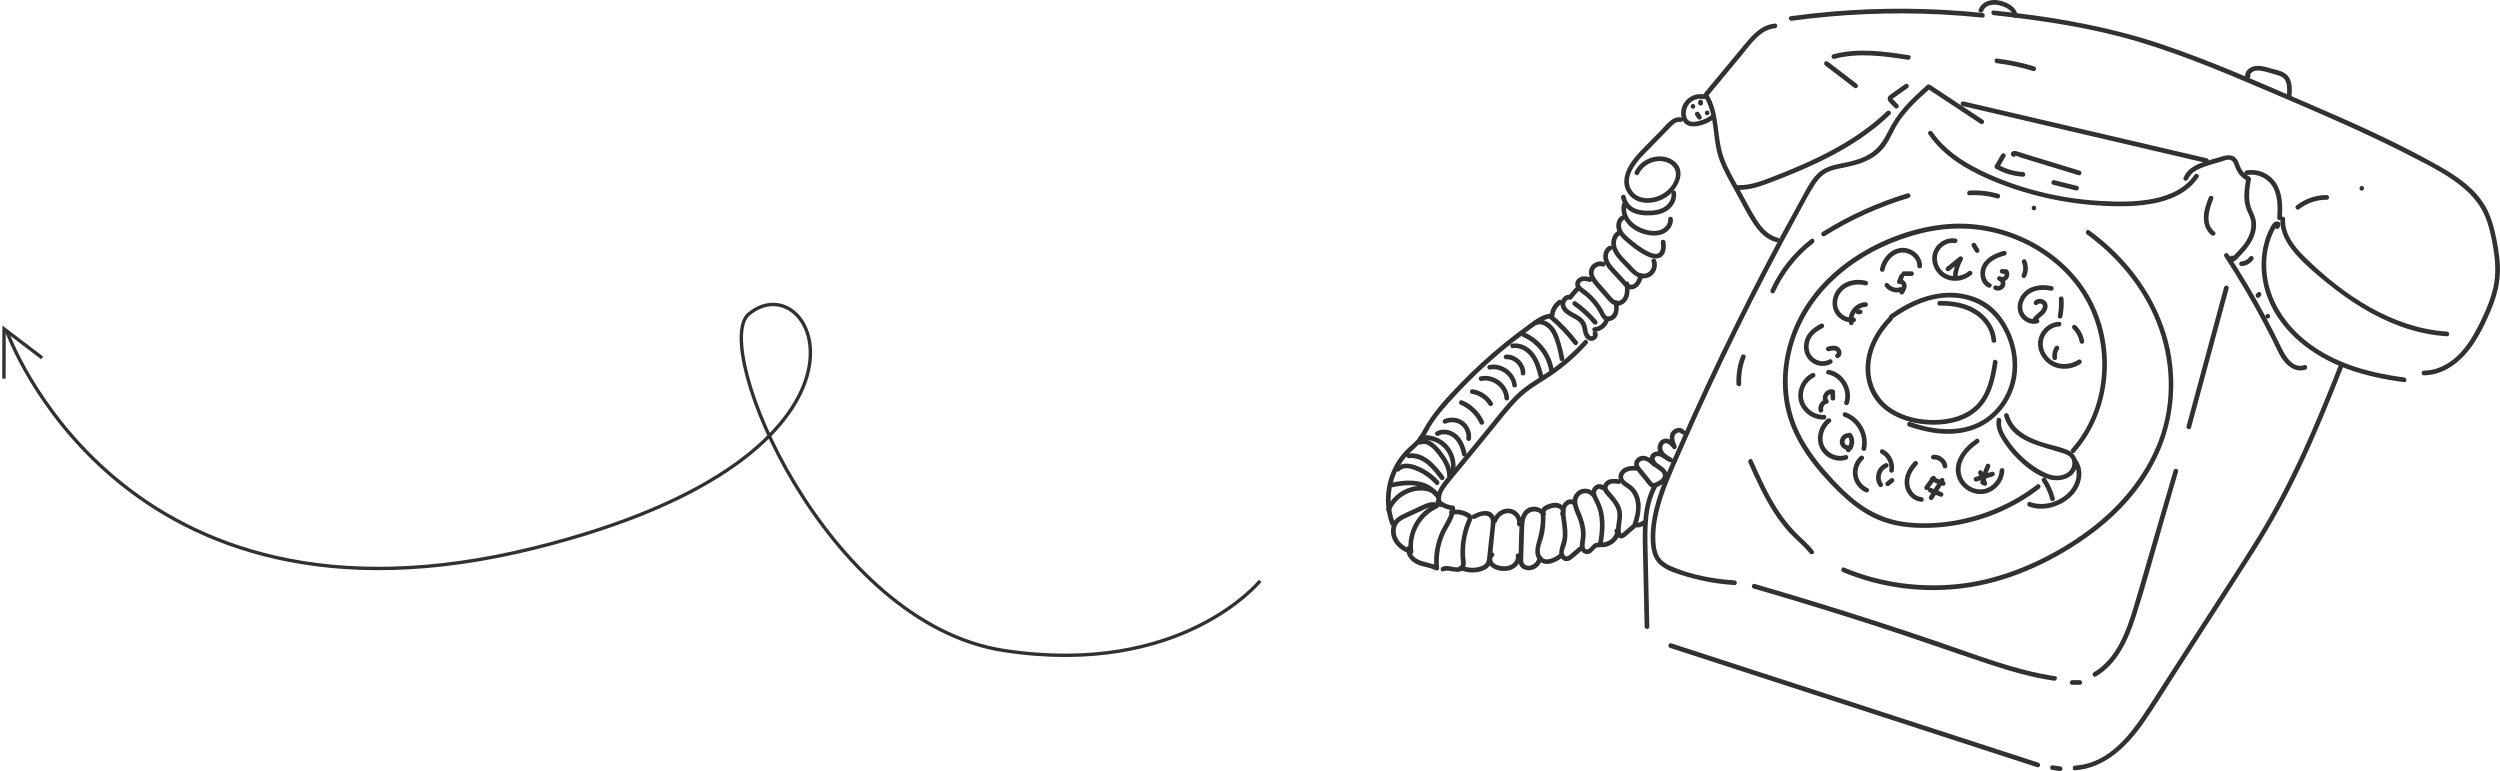 <svg width="736" height="227" viewBox="0 0 736 227" fill="none" xmlns="http://www.w3.org/2000/svg">
<path d="M370.992 171C370.992 171 347.992 199.549 295.492 191.5C242.992 183.451 208.985 101.765 220.48 92.424C240.164 76.311 267.529 134.022 157.25 161.357C34.968 191.653 1.992 97.473 1.992 97.473" stroke="#313131" stroke-miterlimit="10"/>
<path d="M1.158 111.484L1.196 96.835L12.409 105.372" stroke="#313131" stroke-miterlimit="10"/>
<g clip-path="url(#clip0_3002_26838)">
<path d="M567.739 39.536C570.86 44.113 575.293 47.521 580.121 50.145C585.503 53.071 591.334 55.253 597.213 56.937C603.092 58.621 609.635 59.838 615.98 60.36C621.749 60.834 627.707 60.984 633.428 59.996C638.793 59.063 644.103 56.834 647.224 52.177C647.722 51.434 646.521 50.746 646.031 51.482C643.337 55.498 638.785 57.498 634.186 58.455C628.9 59.553 623.337 59.459 617.972 59.134C605.929 58.391 593.784 55.395 582.935 50.059C577.522 47.394 572.362 43.9 568.917 38.848C568.419 38.113 567.218 38.809 567.723 39.544L567.739 39.536Z" fill="#313131"/>
<path d="M592.431 44.936L592.36 45.008L593.032 44.826L592.921 44.786L593.332 45.102L593.253 44.992L593.324 45.521L593.34 45.395L593.024 45.806C593.23 45.672 595.023 46.423 595.268 46.494C596.011 46.723 596.746 46.944 597.489 47.174C599.093 47.664 600.689 48.154 602.293 48.644C605.493 49.625 608.701 50.597 611.902 51.577C612.755 51.838 613.119 50.502 612.273 50.241C608.022 48.945 603.771 47.648 599.519 46.344C598.469 46.027 597.425 45.703 596.375 45.387C595.324 45.071 594.344 44.66 593.316 44.462C592.107 44.233 591.388 45.672 592.669 46.154C592.89 46.233 593.182 46.138 593.34 45.972L593.411 45.901C594.028 45.261 593.056 44.28 592.431 44.921V44.936Z" fill="#313131"/>
<path d="M661.329 52.415C660.974 54.478 660.61 56.581 660.776 58.684C660.855 59.688 661.037 60.685 661.392 61.633C661.787 62.685 662.396 63.657 662.649 64.756C663.131 66.875 662.435 69.073 661.321 70.875C660.744 71.808 660.049 72.662 659.314 73.476C658.959 73.864 658.603 74.243 658.232 74.615C658.066 74.781 657.908 74.947 657.742 75.113C657.615 75.239 657.497 75.358 657.37 75.484C657.046 75.737 657.086 76.085 657.489 76.536C658.263 76.093 657.568 74.899 656.793 75.342C656.169 75.698 656.161 76.647 656.841 76.971C657.789 77.429 658.658 76.172 659.219 75.603C661.06 73.729 662.815 71.682 663.684 69.152C664.095 67.958 664.284 66.653 664.158 65.389C664.032 64.124 663.471 62.962 662.949 61.776C661.685 58.906 662.167 55.783 662.672 52.803C662.823 51.933 661.487 51.561 661.337 52.431L661.329 52.415Z" fill="#313131"/>
<path d="M654.873 75.547C659.045 81.919 662.925 88.481 666.481 95.217C667.374 96.916 668.251 98.624 669.112 100.34C669.895 101.913 670.59 103.541 671.491 105.051C672.976 107.55 675.671 109.811 678.761 108.83C679.606 108.562 679.243 107.226 678.389 107.494C674.936 108.593 672.834 104.822 671.594 102.277C670.053 99.114 668.464 95.976 666.797 92.876C663.478 86.71 659.891 80.701 656.058 74.843C655.576 74.1 654.375 74.796 654.865 75.539L654.873 75.547Z" fill="#313131"/>
<path d="M654.777 84.561C651.086 98.206 647.396 111.843 643.714 125.489C643.485 126.351 644.812 126.714 645.049 125.861C648.74 112.215 652.43 98.578 656.112 84.932C656.341 84.07 655.014 83.707 654.777 84.561Z" fill="#313131"/>
<path d="M639.904 138.509C637.233 147.664 634.562 156.811 631.891 165.966C630.611 170.346 629.37 174.742 628.051 179.106C627.008 182.537 625.854 185.96 624.195 189.146C622.346 192.696 619.856 195.874 616.388 197.945C615.621 198.404 616.316 199.598 617.083 199.139C623.373 195.368 626.486 188.435 628.667 181.731C631.567 172.837 633.969 163.761 636.593 154.78C638.141 149.475 639.69 144.178 641.231 138.873C641.484 138.019 640.149 137.648 639.896 138.502L639.904 138.509Z" fill="#313131"/>
<path d="M583.785 35.268C578.57 31.821 573.355 28.375 568.148 24.927C567.879 24.754 567.531 24.84 567.31 25.038C565.018 27.102 562.711 29.181 560.672 31.497C558.634 33.814 557.148 36.162 555.805 38.81C554.462 41.459 552.936 43.83 550.297 45.396C547.824 46.866 545.011 47.562 542.206 48.084C539.4 48.605 536.817 49.293 534.809 51.396C532.802 53.499 531.506 56.29 530.1 58.812C526.821 64.718 523.612 70.655 520.475 76.639C514.201 88.593 508.196 100.697 502.483 112.935C499.622 119.054 496.841 125.205 494.13 131.387C491.42 137.57 488.662 143.357 487.074 149.697C486.308 152.741 485.865 155.895 485.968 159.042C486.063 161.682 486.56 164.442 488.654 166.26C490.748 168.078 493.743 168.916 496.367 169.707C499.48 170.64 502.672 171.328 505.889 171.77C507.469 171.984 509.057 172.142 510.653 172.245C511.538 172.3 511.538 170.917 510.653 170.861C504.45 170.466 497.995 169.28 492.258 166.821C490.993 166.284 489.737 165.588 488.868 164.497C487.935 163.335 487.58 161.841 487.438 160.386C487.129 157.239 487.493 154.03 488.196 150.962C489.626 144.709 492.384 138.819 494.944 132.961C497.505 127.102 500.27 120.967 503.044 115.014C508.551 103.171 514.32 91.447 520.357 79.857C523.36 74.094 526.426 68.362 529.555 62.662C531.04 59.95 532.455 57.167 534.122 54.559C534.881 53.373 535.758 52.218 536.896 51.373C538.033 50.527 539.393 50.084 540.768 49.776C543.454 49.159 546.133 48.787 548.701 47.712C551.079 46.724 553.237 45.277 554.801 43.214C556.524 40.945 557.48 38.201 559.045 35.83C560.712 33.308 562.806 31.102 564.995 29.023C566.077 27.995 567.184 26.999 568.29 26.003L567.452 26.113L583.09 36.454C583.833 36.944 584.528 35.751 583.785 35.26V35.268Z" fill="#313131"/>
<path d="M612.3 200.238H610.048C609.684 200.238 609.337 200.555 609.361 200.926C609.384 201.298 609.661 201.614 610.048 201.614H612.3C612.664 201.614 613.011 201.298 612.987 200.926C612.964 200.555 612.687 200.238 612.3 200.238Z" fill="#313131"/>
<path d="M605.067 199.075C593.309 197.328 582.159 192.885 570.97 189.066C559.781 185.248 547.912 181.39 536.297 177.809C529.746 175.793 523.187 173.824 516.605 171.919C515.752 171.674 515.38 173.002 516.234 173.255C527.905 176.638 539.529 180.196 551.089 183.928C562.578 187.635 573.941 191.683 585.391 195.486C591.705 197.581 598.105 199.431 604.696 200.403C605.565 200.53 605.944 199.202 605.067 199.067V199.075Z" fill="#313131"/>
<path d="M688.593 107.408C681.742 124.879 674.425 142.256 664.555 158.274C659.458 166.551 654.085 174.662 648.822 182.829C643.505 191.091 638.202 199.352 632.876 207.606C627.551 215.86 621.205 224.698 610.885 225.394C610 225.457 609.993 226.841 610.885 226.778C619.672 226.177 626.207 219.702 631.012 212.879C633.785 208.942 636.306 204.823 638.914 200.775C641.687 196.467 644.469 192.15 647.242 187.841C652.679 179.398 658.163 170.97 663.544 162.495C668.925 154.02 673.279 146.027 677.38 137.371C681.971 127.686 686.009 117.748 689.928 107.771C690.252 106.941 688.917 106.585 688.593 107.4V107.408Z" fill="#313131"/>
<path d="M486.641 142.685C483.496 148.488 483.536 155.216 483.67 161.635C483.836 169.256 484.01 176.87 484.176 184.491C484.192 185.376 485.583 185.384 485.559 184.491C485.393 177.139 485.235 169.778 485.069 162.426C484.927 156.014 484.682 149.199 487.827 143.381C488.253 142.598 487.06 141.902 486.634 142.685H486.641Z" fill="#313131"/>
<path d="M491.654 190.743C505.743 195.32 519.833 199.898 533.922 204.475C548.011 209.053 561.973 213.591 575.999 218.152C583.917 220.722 591.827 223.299 599.744 225.868C600.59 226.145 600.953 224.809 600.116 224.532C586.066 219.963 572.017 215.401 557.959 210.832C543.902 206.262 529.907 201.716 515.882 197.154C507.932 194.569 499.975 191.984 492.026 189.399C491.18 189.122 490.817 190.458 491.654 190.735V190.743Z" fill="#313131"/>
<path d="M604.074 226.651L606.326 226.983C606.516 227.015 606.682 227.015 606.856 226.912C606.998 226.825 607.132 226.667 607.172 226.501C607.211 226.327 607.204 226.122 607.101 225.971C607.014 225.829 606.864 225.679 606.69 225.655L604.438 225.323C604.248 225.292 604.082 225.292 603.908 225.394C603.766 225.481 603.632 225.639 603.592 225.805C603.553 225.979 603.561 226.185 603.663 226.335C603.75 226.477 603.901 226.628 604.074 226.651Z" fill="#313131"/>
<path d="M662.041 51.894C661.037 51.34 660.224 50.55 659.702 49.522C659.307 48.731 659.117 47.838 658.635 47.079C657.316 44.976 655.079 45.759 653.128 46.359C649.469 47.482 644.412 48.344 642.839 52.368C642.515 53.198 643.851 53.554 644.175 52.739C644.831 51.056 646.474 50.091 648.07 49.443C649.935 48.684 651.919 48.178 653.839 47.593C654.716 47.324 656.051 46.684 656.928 47.229C657.632 47.664 657.861 48.66 658.145 49.379C658.777 50.976 659.828 52.265 661.346 53.095C662.128 53.522 662.823 52.328 662.041 51.901V51.894Z" fill="#313131"/>
<path d="M533.942 162.203C532.322 160.06 530.22 158.408 528.363 156.479C526.506 154.55 524.775 152.273 523.29 149.949C520.366 145.387 518.138 140.43 515.925 135.489C515.562 134.675 514.369 135.378 514.732 136.185C516.945 141.118 519.173 146.075 522.097 150.644C523.495 152.834 525.06 154.937 526.822 156.85C528.726 158.93 531.042 160.645 532.748 162.898C533.278 163.602 534.479 162.906 533.942 162.203Z" fill="#313131"/>
<path d="M512.599 113.059C512.48 110.371 512.923 107.715 513.895 105.201C514.029 104.853 513.744 104.442 513.413 104.347C513.025 104.236 512.694 104.482 512.559 104.829C511.548 107.438 511.089 110.253 511.216 113.051C511.255 113.937 512.638 113.945 512.599 113.051V113.059Z" fill="#313131"/>
<path d="M522.457 86.037C525.033 80.376 528.952 75.372 533.875 71.561C534.571 71.023 533.875 69.822 533.18 70.367C528.059 74.32 523.942 79.443 521.264 85.333C520.9 86.139 522.086 86.843 522.457 86.029V86.037Z" fill="#313131"/>
<path d="M537.199 69.485C544.912 64.662 553.232 60.891 561.948 58.266C562.802 58.013 562.438 56.677 561.577 56.93C552.758 59.579 544.311 63.405 536.504 68.283C535.753 68.757 536.441 69.951 537.199 69.477V69.485Z" fill="#313131"/>
<path d="M579.792 57.489C582.557 57.323 585.315 57.631 587.978 58.406C588.831 58.659 589.203 57.323 588.349 57.07C585.576 56.264 582.676 55.932 579.8 56.105C578.915 56.161 578.907 57.544 579.8 57.489H579.792Z" fill="#313131"/>
<path d="M598.787 61.932C599.68 61.932 599.68 60.549 598.787 60.549C597.894 60.549 597.894 61.932 598.787 61.932Z" fill="#313131"/>
<path d="M614.376 69.009C623.329 75.563 630.773 84.426 634.89 94.798C639.307 105.93 639.789 118.365 635.585 129.631C631.563 140.399 623.843 149.451 614.677 156.234C605.51 163.017 594.013 168.67 582.453 171.018C570.892 173.366 558.328 172.56 546.997 168.654C545.622 168.18 544.263 167.658 542.919 167.097C542.098 166.757 541.742 168.093 542.548 168.433C553.856 173.153 566.38 174.742 578.517 173.082C590.71 171.413 602.46 166.251 612.614 159.381C622.768 152.511 630.662 144.099 635.53 133.363C640.397 122.627 641.18 109.835 637.576 98.245C634.155 87.232 627.146 77.571 618.28 70.29C617.237 69.436 616.17 68.614 615.08 67.816C614.36 67.286 613.673 68.487 614.384 69.009H614.376Z" fill="#313131"/>
<path d="M610.781 133.189C621.772 120.808 623.258 101.463 615.048 87.209C606.743 72.781 589.43 64.519 573.002 66.013C563.756 66.851 554.511 70.211 546.704 75.2C539.197 79.999 532.789 86.632 528.949 94.727C525.108 102.823 523.718 112.333 525.93 121.14C528.261 130.39 534.527 138.217 541.228 144.763C544.618 148.068 548.395 151.088 552.773 152.969C557.419 154.969 562.54 155.507 567.565 155.404C577.032 155.215 586.443 152.542 594.613 147.767C596.636 146.589 598.572 145.277 600.421 143.846C601.117 143.308 600.421 142.107 599.726 142.652C592.432 148.265 583.78 151.973 574.693 153.404C569.952 154.147 564.989 154.329 560.24 153.618C555.491 152.906 551.121 151.009 547.234 148.131C543.591 145.427 540.375 142.099 537.412 138.683C534.448 135.268 531.714 131.497 529.707 127.378C525.74 119.227 525.345 109.898 527.921 101.265C533.05 84.102 548.877 72.773 565.7 68.654C574.1 66.598 582.737 66.804 590.939 69.587C598.485 72.148 605.368 76.733 610.425 82.916C620.539 95.288 621.741 113.938 613.309 127.528C612.282 129.189 611.113 130.746 609.817 132.209C609.224 132.873 610.204 133.853 610.796 133.189H610.781Z" fill="#313131"/>
<path d="M590.025 122.5C592.143 130.13 600.922 131.315 607.291 133.426C608.152 133.711 609.124 134.051 609.661 134.834C610.167 135.569 610.207 136.541 609.954 137.371C609.393 139.221 607.378 140.051 605.584 140.051C603.648 140.051 601.823 139.15 600.195 138.178C598.567 137.205 597.097 136.106 595.722 134.849C594.189 133.45 592.799 131.893 591.598 130.201C590.333 128.414 588.761 126.177 589.172 123.868C589.33 122.998 587.994 122.627 587.836 123.497C587.449 125.655 588.31 127.615 589.433 129.426C590.555 131.236 591.748 132.778 593.146 134.256C595.88 137.15 599.555 140.154 603.482 141.15C606.872 142.012 611.36 140.573 611.479 136.494C611.534 134.596 610.388 133.205 608.705 132.478C606.674 131.608 604.438 131.165 602.321 130.549C597.848 129.244 592.728 127.062 591.353 122.129C591.116 121.275 589.78 121.639 590.017 122.5H590.025Z" fill="#313131"/>
<path d="M601.186 141.665C602.284 143.309 603.098 145.12 603.588 147.041C603.809 147.902 605.145 147.539 604.923 146.669C604.402 144.645 603.541 142.7 602.379 140.961C602.174 140.653 601.771 140.518 601.431 140.716C601.123 140.898 600.972 141.348 601.186 141.665Z" fill="#313131"/>
<path d="M597.302 149.134C601.466 150.683 606.389 149.236 609.597 146.311C612.584 143.584 613.967 138.864 611.446 135.354C610.932 134.634 609.731 135.33 610.253 136.049C612.481 139.156 611.122 143.141 608.459 145.473C605.583 147.987 601.308 149.149 597.665 147.79C596.827 147.481 596.472 148.817 597.294 149.126L597.302 149.134Z" fill="#313131"/>
<path d="M557.109 93.873C562 90.402 567.69 87.635 573.798 87.572C579.906 87.508 585.319 90.07 588.669 95.122C592.02 100.173 593.395 106.466 591.925 112.333C590.597 117.614 587.01 122.286 582.032 124.579C575.829 127.441 568.551 126.421 562.316 124.223C561.479 123.93 561.115 125.267 561.945 125.559C567.887 127.654 574.651 128.642 580.752 126.563C586.33 124.666 590.613 120.191 592.636 114.689C594.801 108.791 594.003 102.102 591.135 96.584C589.681 93.793 587.69 91.232 585.09 89.429C582.632 87.722 579.724 86.742 576.777 86.362C569.412 85.413 562.301 88.497 556.406 92.679C555.687 93.193 556.374 94.386 557.101 93.873H557.109Z" fill="#313131"/>
<path d="M556.133 93.248C552.53 96.94 549.796 101.612 549.306 106.83C548.816 112.048 550.602 116.965 554.505 120.254C558.116 123.29 562.85 124.681 567.496 124.982C572.142 125.282 577.389 124.46 581.261 121.535C585.907 118.032 587.259 112.237 588.08 106.782C588.215 105.913 586.879 105.533 586.745 106.411C586.058 110.941 585.125 115.906 581.759 119.274C578.59 122.444 573.96 123.59 569.598 123.645C565.236 123.701 560.772 122.768 557.089 120.436C553.043 117.866 550.712 113.573 550.618 108.783C550.507 103.209 553.304 98.126 557.113 94.228C557.737 93.588 556.757 92.607 556.133 93.248Z" fill="#313131"/>
<path d="M571.029 89.968C574.617 89.928 578.323 90.505 581.388 92.498C584.028 94.213 586.066 97.043 586.303 100.245C586.367 101.131 587.749 101.139 587.686 100.245C587.418 96.688 585.355 93.597 582.479 91.573C579.176 89.24 574.988 88.545 571.029 88.592C570.136 88.6 570.136 89.984 571.029 89.976V89.968Z" fill="#313131"/>
<path d="M581.75 129.259C578.155 131.647 574.457 136.122 576.219 140.723C577.784 144.826 582.864 146.834 586.642 144.391C588.657 143.087 589.984 140.897 590.079 138.485C590.118 137.592 588.736 137.6 588.696 138.485C588.609 140.739 587.1 142.802 585.037 143.679C582.975 144.557 580.541 143.948 578.929 142.383C577.207 140.707 576.78 138.319 577.578 136.09C578.424 133.71 580.383 131.813 582.446 130.445C583.181 129.955 582.493 128.753 581.75 129.251V129.259Z" fill="#313131"/>
<path d="M569.181 135.277C569.37 135.261 569.56 135.261 569.758 135.277C569.615 135.245 569.9 135.285 569.758 135.277C569.805 135.285 569.852 135.293 569.9 135.301C569.987 135.317 570.074 135.34 570.153 135.364C570.248 135.396 570.334 135.427 570.421 135.459C570.5 135.491 570.295 135.396 570.413 135.459C570.453 135.483 570.5 135.498 570.54 135.522C570.627 135.57 570.706 135.617 570.793 135.664C570.872 135.712 570.951 135.799 571.03 135.83L570.967 135.783C570.967 135.783 571.014 135.823 571.038 135.846C571.077 135.878 571.109 135.91 571.148 135.941C571.212 136.004 571.275 136.06 571.338 136.131C571.393 136.186 571.472 136.257 571.512 136.329C571.433 136.178 571.488 136.305 571.512 136.344C571.536 136.384 571.567 136.423 571.591 136.463C571.638 136.542 571.686 136.629 571.733 136.708C571.757 136.748 571.773 136.795 571.796 136.835C571.867 136.985 571.749 136.692 571.796 136.842C571.86 137.024 571.915 137.206 571.946 137.396C572.01 137.752 572.468 137.989 572.8 137.878C573.187 137.752 573.345 137.412 573.282 137.024C572.974 135.166 571.054 133.696 569.181 133.886C568.825 133.925 568.47 134.178 568.493 134.573C568.509 134.913 568.801 135.301 569.181 135.261V135.277Z" fill="#313131"/>
<path d="M563.485 135.908C561.636 137.805 560.309 140.469 560.822 143.181C561.273 145.545 563.24 147.561 565.674 147.727C566.559 147.79 566.559 146.407 565.674 146.343C563.801 146.217 562.395 144.454 562.126 142.683C561.802 140.509 562.987 138.39 564.457 136.888C565.081 136.248 564.102 135.267 563.477 135.908H563.485Z" fill="#313131"/>
<path d="M553.758 133.529C554.643 133.988 555.299 134.676 555.757 135.577C556.168 136.391 556.35 137.427 556.2 138.289C556.136 138.66 556.294 139.032 556.682 139.143C557.013 139.237 557.472 139.032 557.535 138.66C557.962 136.162 556.729 133.514 554.461 132.336C554.129 132.162 553.71 132.249 553.513 132.581C553.331 132.889 553.426 133.355 553.758 133.529Z" fill="#313131"/>
<path d="M547.604 134.296C545.968 135.774 545.202 138.035 545.565 140.202C545.905 142.233 547.335 144.06 549.2 144.921C550.006 145.293 550.71 144.099 549.896 143.728C548.363 143.016 547.241 141.641 546.925 139.972C546.608 138.304 547.304 136.438 548.584 135.276C549.248 134.675 548.268 133.703 547.604 134.296Z" fill="#313131"/>
<path d="M542.963 122.721C546.583 123.986 548.882 128.153 548.036 131.892C547.839 132.762 549.174 133.125 549.372 132.264C550.391 127.757 547.689 122.911 543.335 121.393C542.489 121.101 542.134 122.437 542.963 122.729V122.721Z" fill="#313131"/>
<path d="M537.949 123.299C535.444 125.307 534.456 129.007 535.839 131.932C537.222 134.857 540.691 136.304 543.63 135.308C544.468 135.023 544.112 133.687 543.259 133.972C540.872 134.778 538.083 133.513 537.024 131.236C535.91 128.825 536.914 125.884 538.913 124.279C539.608 123.726 538.62 122.745 537.933 123.299H537.949Z" fill="#313131"/>
<path d="M538.112 110.222C541.708 110.862 544.141 114.942 542.964 118.412C542.68 119.258 544.015 119.622 544.299 118.784C545.706 114.649 542.79 109.661 538.484 108.894C537.614 108.736 537.243 110.072 538.112 110.23V110.222Z" fill="#313131"/>
<path d="M533.438 109.858C530.499 111.321 528.824 114.871 529.606 118.073C530.388 121.274 533.683 123.686 537.002 123.52C537.887 123.48 537.895 122.097 537.002 122.136C534.268 122.271 531.597 120.397 530.933 117.701C530.27 115.005 531.747 112.23 534.126 111.052C534.924 110.657 534.221 109.463 533.43 109.858H533.438Z" fill="#313131"/>
<path d="M535.981 95.327C534.693 96.031 533.413 96.853 532.489 98.015C531.643 99.075 531.169 100.347 531.082 101.691C530.916 104.348 532.52 106.791 535.104 107.518C536.471 107.905 537.957 107.755 539.189 107.028C539.956 106.577 539.261 105.375 538.494 105.834C536.226 107.17 533.255 105.739 532.615 103.272C532.283 101.992 532.489 100.584 533.168 99.446C533.966 98.102 535.349 97.248 536.685 96.521C537.467 96.094 536.771 94.9 535.989 95.327H535.981Z" fill="#313131"/>
<path d="M549.464 82.685C546.335 81.863 542.755 82.662 540.78 85.365C538.994 87.808 538.986 91.366 541.333 93.453C542.589 94.576 544.225 95.097 545.892 94.797C546.77 94.639 546.398 93.303 545.521 93.461C544.091 93.722 542.621 92.995 541.736 91.88C540.796 90.702 540.654 89.144 541.096 87.737C542.155 84.385 545.932 83.191 549.093 84.021C549.954 84.251 550.325 82.915 549.464 82.685Z" fill="#313131"/>
<path d="M565.845 78.329C565.924 75.222 562.81 72.732 559.815 72.969C556.56 73.23 554.087 76.092 553.454 79.167C553.273 80.037 554.608 80.408 554.79 79.538C555.28 77.135 557.089 74.708 559.665 74.376C561.965 74.084 564.525 75.91 564.462 78.337C564.438 79.23 565.821 79.23 565.845 78.337V78.329Z" fill="#313131"/>
<path d="M554.91 84.322C556.009 85.793 558.008 86.504 559.77 85.88C560.11 85.761 560.371 85.405 560.252 85.026C560.141 84.686 559.77 84.417 559.399 84.543C559.233 84.599 559.067 84.646 558.901 84.678C558.901 84.678 558.719 84.71 558.822 84.694C558.924 84.678 558.743 84.694 558.743 84.694C558.656 84.694 558.569 84.71 558.482 84.71C558.395 84.71 558.308 84.71 558.221 84.71C558.174 84.71 558.126 84.71 558.079 84.702C558.063 84.702 557.937 84.686 558.024 84.702C558.126 84.717 557.96 84.694 557.945 84.686C557.905 84.686 557.866 84.67 557.834 84.662C557.739 84.638 557.644 84.615 557.557 84.591C557.471 84.567 557.392 84.536 557.312 84.512C557.297 84.512 557.186 84.464 557.257 84.496C557.344 84.528 557.194 84.472 557.178 84.464C557.02 84.393 556.87 84.306 556.728 84.211C556.688 84.188 556.649 84.156 556.609 84.132C556.586 84.117 556.483 84.03 556.585 84.117C556.522 84.061 556.451 84.006 556.388 83.943C556.325 83.879 556.262 83.824 556.206 83.761C556.183 83.729 556.159 83.706 556.127 83.674C556.111 83.658 556.001 83.508 556.096 83.634C555.882 83.342 555.487 83.168 555.147 83.389C554.863 83.571 554.665 84.022 554.902 84.338L554.91 84.322Z" fill="#313131"/>
<path d="M575.81 70.25C572.42 69.642 569.085 72.258 568.848 75.698C568.738 77.374 569.37 79.042 570.421 80.322C571.551 81.69 573.179 82.481 574.925 82.647C576.932 82.844 578.939 82.149 580.48 80.868C581.167 80.299 580.18 79.326 579.5 79.888C577.375 81.651 573.953 81.856 571.891 79.88C569.963 78.03 569.56 74.883 571.535 72.915C572.539 71.911 574.008 71.318 575.431 71.579C576.3 71.737 576.671 70.401 575.802 70.243L575.81 70.25Z" fill="#313131"/>
<path d="M580.51 72.52L581.474 74.125C581.561 74.275 581.719 74.394 581.885 74.441C582.051 74.489 582.273 74.465 582.415 74.37C582.723 74.172 582.865 73.753 582.66 73.421L581.696 71.817C581.609 71.666 581.451 71.548 581.285 71.5C581.119 71.453 580.898 71.477 580.755 71.571C580.447 71.769 580.305 72.188 580.51 72.52Z" fill="#313131"/>
<path d="M589.899 73.872C587.307 74.56 584.454 75.88 583.396 78.537C582.542 80.663 583.103 83.58 585.316 84.64C586.114 85.019 586.817 83.833 586.011 83.446C584.344 82.647 584.036 80.418 584.755 78.853C585.719 76.75 588.176 75.761 590.262 75.208C591.124 74.979 590.76 73.643 589.891 73.872H589.899Z" fill="#313131"/>
<path d="M595.294 77.358C595.326 77.437 595.333 77.445 595.31 77.381C595.326 77.421 595.341 77.468 595.357 77.508C595.389 77.587 595.412 77.658 595.436 77.737C595.484 77.903 595.531 78.069 595.563 78.243C595.578 78.314 595.586 78.377 595.594 78.449C595.578 78.322 595.61 78.583 595.61 78.607C595.626 78.765 595.626 78.931 595.626 79.089C595.626 79.247 595.61 79.413 595.594 79.571C595.61 79.445 595.571 79.706 595.571 79.729C595.555 79.8 595.547 79.864 595.531 79.935C595.452 80.283 595.341 80.583 595.231 80.812C595.073 81.136 595.136 81.579 595.476 81.761C595.784 81.927 596.25 81.856 596.424 81.516C597.175 79.974 597.19 78.227 596.495 76.67C596.345 76.338 595.839 76.235 595.547 76.425C595.207 76.646 595.144 77.018 595.302 77.373L595.294 77.358Z" fill="#313131"/>
<path d="M604.101 84.253C601.098 83.541 597.558 83.976 595.48 86.483C593.639 88.704 593.323 92.08 595.638 94.104C596.8 95.124 598.372 95.622 599.889 95.187C600.743 94.942 600.379 93.606 599.518 93.851C598.222 94.214 596.871 93.59 596.073 92.554C595.219 91.455 595.172 89.993 595.694 88.728C597.005 85.581 600.719 84.87 603.73 85.581C604.599 85.787 604.962 84.451 604.101 84.245V84.253Z" fill="#313131"/>
<path d="M606.136 87.951C606.239 89.612 606.144 91.28 605.836 92.916C605.765 93.28 605.939 93.659 606.318 93.77C606.658 93.865 607.1 93.659 607.171 93.288C607.503 91.533 607.63 89.738 607.519 87.951C607.495 87.58 607.219 87.264 606.832 87.264C606.476 87.264 606.12 87.58 606.144 87.951H606.136Z" fill="#313131"/>
<path d="M606.191 94.736C602.738 94.855 599.87 97.978 599.996 101.425C600.123 104.872 603.023 108.018 606.555 108.492C608.641 108.777 610.782 108.263 612.544 107.117C613.287 106.635 612.592 105.433 611.849 105.923C608.57 108.058 603.939 107.465 602.035 103.82C601.221 102.263 601.142 100.381 602.003 98.824C602.865 97.266 604.429 96.183 606.199 96.128C607.084 96.096 607.092 94.713 606.199 94.744L606.191 94.736Z" fill="#313131"/>
<path d="M610.214 96.798C610.357 96.933 610.491 97.075 610.617 97.225C610.681 97.296 610.736 97.367 610.799 97.439C610.807 97.454 610.902 97.565 610.839 97.486C610.87 97.525 610.894 97.557 610.918 97.597C611.147 97.913 611.36 98.245 611.542 98.593C611.629 98.759 611.708 98.925 611.779 99.091C611.826 99.201 611.779 99.091 611.803 99.146C611.818 99.186 611.834 99.233 611.85 99.273C611.882 99.36 611.913 99.447 611.945 99.534C612.079 99.913 612.174 100.308 612.245 100.704C612.308 101.059 612.759 101.297 613.099 101.186C613.478 101.059 613.652 100.719 613.581 100.332C613.272 98.632 612.411 97.035 611.186 95.826C610.926 95.573 610.459 95.549 610.206 95.826C609.954 96.102 609.93 96.529 610.206 96.806L610.214 96.798Z" fill="#313131"/>
<path d="M605.591 105.338C605.56 105.093 605.544 104.855 605.56 104.61C605.56 104.547 605.56 104.484 605.575 104.413C605.575 104.381 605.575 104.349 605.583 104.318C605.591 104.239 605.583 104.254 605.583 104.357C605.583 104.247 605.623 104.128 605.647 104.025C605.67 103.915 605.702 103.804 605.733 103.693C605.765 103.582 605.797 103.424 605.86 103.322C605.82 103.409 605.82 103.424 605.844 103.353L605.868 103.306C605.892 103.25 605.923 103.187 605.955 103.132C606.018 103.013 606.081 102.903 606.152 102.792C606.342 102.484 606.223 102.017 605.907 101.843C605.568 101.661 605.165 101.764 604.959 102.088C604.359 103.037 604.082 104.215 604.224 105.33C604.248 105.519 604.287 105.678 604.43 105.82C604.548 105.938 604.746 106.033 604.92 106.025C605.251 106.01 605.662 105.717 605.607 105.338H605.591Z" fill="#313131"/>
<path d="M599.878 89.636C599.925 89.58 599.98 89.533 600.028 89.486C599.901 89.596 600.075 89.47 600.107 89.446C600.178 89.414 600.17 89.414 600.083 89.446C600.115 89.43 600.146 89.422 600.186 89.406C600.233 89.391 600.288 89.383 600.344 89.367C600.423 89.351 600.415 89.351 600.32 89.367C600.36 89.367 600.391 89.367 600.431 89.359C600.502 89.359 600.573 89.359 600.652 89.359C600.786 89.359 600.541 89.32 600.707 89.367C600.77 89.383 600.834 89.399 600.889 89.414C600.921 89.422 600.96 89.438 600.992 89.454C600.913 89.422 600.905 89.414 600.976 89.454C601.039 89.493 601.102 89.525 601.158 89.565C601.292 89.644 601.079 89.478 601.181 89.588C601.229 89.644 601.284 89.691 601.324 89.746C601.213 89.612 601.339 89.802 601.363 89.833C601.395 89.905 601.395 89.897 601.363 89.818C601.371 89.849 601.387 89.873 601.395 89.905C601.403 89.944 601.418 89.976 601.418 90.015C601.418 89.952 601.418 89.968 601.418 90.055C601.418 90.15 601.418 90.252 601.418 90.355C601.434 90.26 601.371 90.513 601.363 90.537C601.363 90.529 601.284 90.751 601.324 90.656C601.245 90.845 601.126 91.035 601.008 91.201C600.834 91.446 600.51 91.739 600.241 91.968C599.609 92.506 598.961 93.004 598.503 93.715C598.297 94.031 598.439 94.482 598.748 94.664C599.079 94.862 599.49 94.727 599.696 94.419C599.862 94.158 600.099 93.913 600.367 93.668C600.636 93.423 600.921 93.201 601.189 92.972C601.806 92.45 602.343 91.849 602.635 91.083C602.896 90.403 602.888 89.557 602.454 88.956C602.074 88.426 601.497 88.094 600.85 88.007C600.138 87.912 599.388 88.11 598.906 88.663C598.661 88.948 598.629 89.367 598.906 89.644C599.158 89.897 599.633 89.928 599.885 89.644L599.878 89.636Z" fill="#313131"/>
<path d="M589.445 80.598L590.639 80.677L590.038 80.337C590.07 80.392 590.109 80.456 590.133 80.519C590.085 80.4 590.141 80.582 590.149 80.606C590.204 80.764 590.157 80.527 590.164 80.693C590.164 80.764 590.164 80.827 590.164 80.898C590.164 80.772 590.149 80.962 590.149 80.985C590.149 80.985 590.078 81.191 590.125 81.072C590.101 81.135 590.062 81.191 590.03 81.246C589.951 81.373 590.085 81.222 589.967 81.317C589.951 81.333 589.801 81.444 589.896 81.381C589.84 81.42 589.777 81.452 589.722 81.483C589.825 81.436 589.651 81.499 589.635 81.507C589.603 81.507 589.422 81.547 589.548 81.531C589.477 81.531 589.414 81.531 589.343 81.531C589.216 81.531 589.358 81.539 589.287 81.531C589.216 81.523 589.153 81.499 589.09 81.475C589.042 81.46 589.05 81.46 589.098 81.475C589.058 81.452 589.019 81.436 588.979 81.412L588.45 82.677C588.45 82.677 588.529 82.701 588.568 82.717C588.473 82.685 588.545 82.709 588.592 82.74C588.624 82.764 588.663 82.78 588.695 82.804C588.624 82.733 588.782 82.859 588.695 82.804C588.734 82.843 588.884 83.017 588.805 82.914C588.853 82.978 588.892 83.057 588.932 83.12C588.995 83.231 588.932 83.08 588.948 83.151C588.963 83.191 588.971 83.231 588.987 83.27C589.003 83.31 589.003 83.349 589.019 83.389C589.019 83.286 589.042 83.491 589.019 83.389C589.019 83.436 589.019 83.491 589.019 83.539C589.019 83.602 589.019 83.61 589.019 83.539C589.019 83.578 589.003 83.618 588.995 83.657C588.995 83.673 588.94 83.831 588.971 83.744C589.003 83.673 588.948 83.784 588.94 83.8C588.916 83.831 588.9 83.871 588.876 83.903C588.821 83.99 588.94 83.831 588.876 83.903C588.837 83.934 588.805 83.974 588.766 84.005C588.711 84.045 588.726 84.045 588.766 84.005C588.734 84.029 588.695 84.053 588.663 84.069C588.631 84.084 588.592 84.108 588.552 84.124C588.663 84.061 588.552 84.124 588.521 84.132C588.442 84.156 588.363 84.179 588.284 84.195C588.205 84.211 588.387 84.195 588.252 84.195C588.213 84.195 588.173 84.195 588.134 84.195C588.063 84.195 588.07 84.195 588.134 84.195C588.094 84.195 588.055 84.179 588.015 84.171C588.015 84.171 587.841 84.116 587.928 84.148C588.015 84.179 587.849 84.108 587.849 84.1C587.525 83.918 587.099 84.021 586.901 84.345C586.703 84.669 586.822 85.112 587.146 85.294C588.244 85.895 589.746 85.428 590.236 84.25C590.725 83.072 590.006 81.673 588.805 81.317C588.047 81.088 587.604 82.179 588.276 82.582C589.311 83.199 590.805 82.843 591.318 81.705C591.571 81.143 591.611 80.511 591.373 79.934C591.31 79.768 591.231 79.602 591.105 79.467C590.923 79.285 590.678 79.27 590.433 79.254L589.422 79.183C589.05 79.159 588.734 79.515 588.734 79.871C588.734 80.266 589.05 80.535 589.422 80.558L589.445 80.598Z" fill="#313131"/>
<path d="M573.979 79.657L577.716 76.637L576.634 75.799C575.686 77.46 575.124 79.294 574.935 81.199C574.895 81.571 575.275 81.887 575.622 81.887C576.025 81.887 576.278 81.571 576.31 81.199C576.468 79.563 576.997 77.942 577.819 76.503C577.985 76.203 577.914 75.815 577.637 75.61C577.345 75.388 577.005 75.444 576.729 75.665L572.991 78.685C572.699 78.922 572.746 79.42 572.991 79.665C573.275 79.95 573.678 79.903 573.971 79.665L573.979 79.657Z" fill="#313131"/>
<path d="M559.225 81.027L558.514 82.774C558.324 83.248 558.901 83.802 559.367 83.628C559.414 83.612 559.557 83.58 559.43 83.588C559.493 83.588 559.604 83.612 559.493 83.588C559.541 83.596 559.659 83.659 559.565 83.604C559.588 83.62 559.731 83.707 559.636 83.635C559.691 83.675 559.731 83.722 559.778 83.778C559.699 83.691 559.817 83.833 559.825 83.857C559.841 83.881 559.912 84.039 559.873 83.936C559.881 83.968 559.928 84.165 559.92 84.102C559.92 84.039 559.92 84.244 559.92 84.276C559.92 84.323 559.92 84.331 559.92 84.292C559.92 84.331 559.904 84.371 559.896 84.41C559.865 84.545 559.81 84.719 559.77 84.821C559.652 85.09 559.454 85.398 559.28 85.667C559.075 85.984 559.217 86.434 559.525 86.616C559.857 86.814 560.268 86.679 560.473 86.371C560.987 85.58 561.532 84.576 561.216 83.604C560.932 82.719 559.968 81.936 559.004 82.299L559.857 83.153L560.568 81.406C560.71 81.058 560.418 80.647 560.086 80.552C559.691 80.442 559.375 80.687 559.233 81.034L559.225 81.027Z" fill="#313131"/>
<path d="M560.501 81.249H562.753C563.117 81.249 563.464 80.932 563.441 80.561C563.417 80.189 563.14 79.873 562.753 79.873H560.501C560.138 79.873 559.79 80.189 559.814 80.561C559.837 80.932 560.114 81.249 560.501 81.249Z" fill="#313131"/>
<path d="M549.237 88.981C546.139 88.988 543.634 92.222 544.361 95.226C544.448 95.59 544.859 95.803 545.214 95.708C545.586 95.606 545.783 95.218 545.696 94.855C545.57 94.341 545.586 93.819 545.72 93.289C545.799 92.989 545.886 92.76 545.989 92.554C546.06 92.412 546.139 92.277 546.218 92.151C546.265 92.079 546.313 92.008 546.36 91.945C546.368 91.929 546.487 91.771 546.423 91.858C546.811 91.368 547.174 91.052 547.688 90.767C548.154 90.506 548.707 90.364 549.237 90.364C550.129 90.364 550.129 88.981 549.237 88.981Z" fill="#313131"/>
<path d="M546.984 92.513H547.624C547.719 92.513 547.806 92.497 547.893 92.449C547.98 92.418 548.051 92.37 548.114 92.307C548.186 92.244 548.233 92.173 548.257 92.086C548.296 92.007 548.32 91.912 548.32 91.817L548.296 91.635C548.265 91.516 548.201 91.414 548.114 91.327L547.972 91.216C547.862 91.153 547.751 91.121 547.624 91.121H546.984C546.89 91.121 546.803 91.137 546.716 91.184C546.629 91.216 546.558 91.263 546.495 91.327C546.423 91.39 546.376 91.461 546.352 91.548C546.313 91.627 546.289 91.722 546.289 91.817L546.313 91.999C546.344 92.117 546.408 92.22 546.495 92.307L546.637 92.418C546.747 92.481 546.858 92.513 546.984 92.513Z" fill="#313131"/>
<path d="M538.446 103.414C538.635 103.367 538.817 103.312 539.007 103.272C539.101 103.248 539.188 103.233 539.283 103.217C539.338 103.209 539.394 103.201 539.441 103.193C539.441 103.193 539.291 103.209 539.37 103.201C539.402 103.201 539.433 103.201 539.465 103.193C539.655 103.177 539.844 103.177 540.034 103.193C539.899 103.169 540.168 103.201 540.034 103.193C540.081 103.201 540.121 103.209 540.168 103.217C540.216 103.225 540.255 103.24 540.295 103.256C540.326 103.264 540.476 103.327 540.381 103.288C540.287 103.248 540.413 103.304 540.437 103.319C540.461 103.335 540.492 103.351 540.516 103.367L540.555 103.391C540.555 103.391 540.429 103.288 540.476 103.327C540.5 103.351 540.532 103.375 540.555 103.399C540.579 103.422 540.603 103.454 540.626 103.478L540.658 103.509C540.658 103.525 540.563 103.375 540.595 103.43C540.626 103.486 540.666 103.541 540.698 103.596C540.698 103.604 540.745 103.675 540.737 103.675C540.737 103.667 540.666 103.493 540.713 103.62C540.737 103.683 540.753 103.746 540.769 103.81C540.769 103.841 540.792 103.96 540.769 103.818C540.745 103.675 540.769 103.794 540.769 103.825C540.769 103.889 540.769 103.952 540.769 104.015C540.769 104.118 540.808 103.825 540.769 103.96C540.761 103.999 540.753 104.031 540.737 104.071C540.705 104.197 540.808 103.936 540.761 104.015C540.745 104.039 540.729 104.071 540.713 104.094C540.658 104.205 540.816 103.991 540.745 104.055C540.721 104.078 540.698 104.102 540.674 104.118C540.642 104.158 540.753 104.055 540.761 104.055C540.761 104.055 540.721 104.086 540.713 104.086C540.682 104.11 540.642 104.126 540.611 104.142C540.461 104.205 540.334 104.403 540.295 104.553C540.247 104.719 540.271 104.94 540.366 105.082C540.46 105.225 540.603 105.359 540.777 105.399C540.966 105.446 541.132 105.407 541.306 105.328C542.088 104.98 542.302 103.952 542.017 103.209C541.851 102.774 541.598 102.41 541.211 102.149C540.792 101.865 540.231 101.762 539.741 101.77C539.18 101.778 538.619 101.912 538.074 102.062C537.726 102.157 537.474 102.561 537.592 102.916C537.711 103.272 538.066 103.501 538.446 103.399V103.414Z" fill="#313131"/>
<path d="M540.287 117.243L540.248 115.346C540.248 115.029 540.034 114.768 539.742 114.682C539.031 114.46 538.264 114.666 537.688 115.108C537.111 115.551 536.708 116.231 536.629 116.982C536.581 117.401 536.684 117.812 536.874 118.176C537.04 118.5 537.514 118.619 537.822 118.421C538.154 118.208 538.249 117.82 538.067 117.472C538.035 117.409 538.012 117.283 538.067 117.496C538.059 117.464 538.043 117.433 538.035 117.393C538.012 117.322 537.996 117.251 537.988 117.18L538.012 117.362C537.996 117.227 537.996 117.093 538.012 116.95L537.988 117.132C538.004 117.037 538.019 116.935 538.051 116.848C538.051 116.84 538.098 116.705 538.098 116.705C538.098 116.705 538.019 116.871 538.067 116.784C538.083 116.761 538.091 116.729 538.106 116.705C538.154 116.618 538.201 116.539 538.256 116.46C538.256 116.452 538.288 116.405 538.304 116.397C538.296 116.397 538.177 116.547 538.264 116.452C538.296 116.413 538.328 116.373 538.367 116.342C538.43 116.271 538.509 116.215 538.58 116.144C538.407 116.302 538.533 116.184 538.58 116.144C538.62 116.12 538.667 116.089 538.707 116.065L538.841 116.002C538.841 116.002 538.667 116.065 538.754 116.033C538.786 116.026 538.81 116.01 538.841 116.002C538.936 115.97 539.031 115.946 539.126 115.939L538.944 115.962C539.07 115.946 539.197 115.946 539.323 115.962L539.141 115.939C539.221 115.954 539.3 115.97 539.379 115.994L538.873 115.33L538.912 117.227C538.92 117.591 539.228 117.939 539.6 117.915C539.971 117.891 540.303 117.615 540.287 117.227V117.243Z" fill="#313131"/>
<path d="M537.476 117.535C535.991 117.852 535.027 119.52 535.414 120.967C535.509 121.314 535.912 121.567 536.267 121.449C536.623 121.33 536.852 120.975 536.749 120.595C536.734 120.54 536.694 120.445 536.702 120.389L536.718 120.508C536.718 120.508 536.718 120.461 536.718 120.437C536.718 120.405 536.718 120.382 536.718 120.35C536.718 120.287 536.718 120.223 536.718 120.16C536.718 120.129 536.726 120.089 536.726 120.057C536.726 120.263 536.71 120.168 536.726 120.105C536.749 119.978 536.781 119.852 536.828 119.725C536.868 119.615 536.813 119.749 536.805 119.781C536.805 119.749 536.836 119.718 536.852 119.686C536.884 119.623 536.915 119.567 536.955 119.504C536.986 119.449 537.026 119.401 537.058 119.346C537.097 119.291 536.939 119.488 537.034 119.378C537.05 119.354 537.073 119.33 537.089 119.314C537.137 119.267 537.184 119.212 537.231 119.164C537.255 119.14 537.287 119.117 537.31 119.093C537.397 119.014 537.176 119.188 537.279 119.117C537.382 119.046 537.492 118.982 537.603 118.927C537.713 118.872 537.437 118.982 537.563 118.943C537.595 118.935 537.626 118.919 537.658 118.911C537.721 118.887 537.792 118.872 537.856 118.856C538.211 118.785 538.448 118.342 538.338 118.002C538.219 117.63 537.864 117.441 537.484 117.52L537.476 117.535Z" fill="#313131"/>
<path d="M543.598 127.584C542.508 127.814 541.765 128.81 541.639 129.877C541.512 130.944 542.271 131.956 543.267 132.359C543.78 132.565 544.397 132.597 544.926 132.415C545.266 132.296 545.527 131.933 545.408 131.561C545.297 131.221 544.926 130.952 544.555 131.079C544.499 131.102 544.436 131.118 544.381 131.134C544.349 131.134 544.318 131.15 544.294 131.15C544.404 131.134 544.42 131.134 544.341 131.15C544.231 131.15 544.128 131.15 544.025 131.15C543.946 131.142 543.962 131.15 544.073 131.15C544.041 131.15 544.009 131.142 543.986 131.134C543.938 131.126 543.899 131.11 543.851 131.102C543.828 131.102 543.685 131.063 543.677 131.039C543.772 131.079 543.788 131.087 543.717 131.055L543.677 131.031C543.622 131.008 543.567 130.976 543.519 130.944C543.496 130.928 543.464 130.913 543.44 130.897C543.377 130.849 543.393 130.865 543.472 130.921C543.401 130.913 543.282 130.747 543.243 130.699C543.219 130.676 543.203 130.652 543.188 130.628C543.251 130.707 543.259 130.715 543.211 130.66C543.188 130.62 543.164 130.581 543.14 130.541C543.124 130.517 543.109 130.486 543.101 130.462C543.069 130.391 543.077 130.407 543.116 130.502C543.093 130.494 543.069 130.375 543.061 130.351C543.045 130.296 543.037 130.249 543.022 130.193C543.006 130.114 543.014 130.13 543.022 130.241C543.022 130.209 543.022 130.177 543.022 130.146C543.022 130.098 543.022 130.051 543.022 130.004C543.022 129.972 543.022 129.94 543.022 129.909C543.006 130.019 543.006 130.035 543.022 129.956C543.045 129.845 543.077 129.751 543.109 129.64C543.132 129.569 543.132 129.584 543.093 129.679C543.109 129.648 543.116 129.624 543.132 129.592C543.156 129.545 543.18 129.498 543.211 129.45C543.227 129.426 543.274 129.324 543.298 129.316C543.235 129.395 543.227 129.403 543.274 129.347C543.298 129.324 543.314 129.3 543.338 129.276C543.369 129.245 543.401 129.205 543.433 129.173C543.456 129.15 543.48 129.134 543.504 129.11C543.559 129.063 543.551 129.071 543.472 129.134C543.496 129.071 543.693 128.999 543.749 128.968C543.82 128.936 543.804 128.944 543.709 128.984C543.741 128.976 543.764 128.96 543.796 128.952C543.859 128.936 543.915 128.92 543.978 128.905C544.333 128.833 544.57 128.391 544.46 128.051C544.341 127.679 543.986 127.489 543.606 127.569L543.598 127.584Z" fill="#313131"/>
<path d="M543.968 128.42C544.078 128.571 544.181 128.721 544.26 128.887C544.284 128.926 544.3 128.974 544.323 129.021C544.284 128.934 544.308 128.982 544.323 129.045C544.355 129.124 544.379 129.211 544.402 129.298C544.426 129.393 544.442 129.488 544.466 129.582C544.497 129.717 544.466 129.519 544.466 129.598C544.466 129.646 544.474 129.693 544.481 129.741C544.497 129.922 544.497 130.112 544.481 130.294C544.481 130.31 544.466 130.436 544.481 130.349C544.489 130.254 544.474 130.413 544.466 130.428C544.45 130.523 544.426 130.618 544.402 130.713C544.379 130.8 544.355 130.879 544.323 130.966C544.308 131.013 544.292 131.061 544.268 131.1C544.308 131.013 544.284 131.069 544.252 131.124C544.173 131.29 544.078 131.448 543.968 131.598C544.023 131.519 543.992 131.575 543.952 131.622C543.92 131.662 543.889 131.693 543.857 131.733C543.794 131.804 543.723 131.875 543.644 131.938C543.375 132.183 543.383 132.674 543.644 132.919C543.936 133.188 544.331 133.18 544.624 132.919C546.046 131.654 546.315 129.243 545.153 127.717C544.932 127.432 544.545 127.25 544.205 127.472C543.92 127.653 543.723 128.112 543.96 128.42H543.968Z" fill="#313131"/>
<path d="M555.103 136.368C553.791 136.866 552.859 137.973 552.48 139.317C552.1 140.661 552.337 142.092 553.199 143.207C553.428 143.499 553.933 143.444 554.178 143.207C554.471 142.914 554.408 142.527 554.178 142.226C554.25 142.321 554.131 142.147 554.123 142.147C554.084 142.092 554.052 142.037 554.02 141.973C553.989 141.91 553.957 141.855 553.926 141.792C553.87 141.681 553.926 141.807 553.902 141.744C553.807 141.507 553.744 141.254 553.704 141.001C553.728 141.135 553.704 140.922 553.704 140.914C553.704 140.843 553.696 140.78 553.696 140.708C553.696 140.582 553.696 140.463 553.696 140.337C553.696 140.282 553.704 140.226 553.712 140.171C553.696 140.305 553.72 140.116 553.728 140.084C553.752 139.949 553.783 139.815 553.823 139.681C553.854 139.562 553.894 139.444 553.941 139.325C553.957 139.293 553.965 139.262 553.981 139.23C553.957 139.277 553.957 139.285 553.981 139.238C554.005 139.183 554.028 139.135 554.052 139.088C554.115 138.969 554.178 138.851 554.257 138.732C554.297 138.677 554.329 138.621 554.376 138.566C554.455 138.455 554.336 138.605 554.431 138.495C554.51 138.4 554.597 138.313 554.684 138.226C554.724 138.186 554.763 138.147 554.811 138.115C554.826 138.1 554.969 137.989 554.882 138.052C554.992 137.973 555.103 137.902 555.221 137.831C555.277 137.799 555.34 137.767 555.403 137.736C555.53 137.673 555.34 137.76 555.49 137.696C555.838 137.562 556.075 137.23 555.972 136.842C555.877 136.51 555.474 136.226 555.119 136.36L555.103 136.368Z" fill="#313131"/>
<path d="M556.224 142.913L557.481 141.917C557.607 141.814 557.686 141.585 557.686 141.427C557.686 141.261 557.607 141.055 557.481 140.936C557.354 140.818 557.173 140.723 556.991 140.731L556.809 140.755C556.691 140.786 556.588 140.85 556.501 140.936L555.245 141.933C555.118 142.035 555.039 142.265 555.039 142.423C555.039 142.589 555.118 142.794 555.245 142.913C555.371 143.032 555.553 143.126 555.734 143.118L555.916 143.095C556.035 143.063 556.137 143 556.224 142.913Z" fill="#313131"/>
<path d="M567.793 143.943L569.832 141.12C570.045 140.828 569.895 140.337 569.587 140.171C569.231 139.982 568.868 140.108 568.639 140.417L566.6 143.239C566.387 143.531 566.537 144.022 566.845 144.188C567.2 144.377 567.564 144.251 567.793 143.943Z" fill="#313131"/>
<path d="M569.139 146.881L572.355 141.735C572.553 141.418 572.426 140.976 572.11 140.786C571.779 140.588 571.36 140.715 571.162 141.031L567.946 146.178C567.749 146.494 567.875 146.937 568.191 147.126C568.523 147.324 568.942 147.198 569.139 146.881Z" fill="#313131"/>
<path d="M568.044 144.939L571.26 146.227C571.599 146.362 572.034 146.077 572.113 145.745C572.208 145.342 571.995 145.041 571.631 144.891L568.415 143.602C568.075 143.468 567.641 143.753 567.562 144.085C567.467 144.488 567.68 144.788 568.044 144.939Z" fill="#313131"/>
<path d="M568.692 141.71L571.908 142.999C572.248 143.133 572.682 142.848 572.761 142.516C572.856 142.113 572.643 141.813 572.279 141.663L569.063 140.374C568.724 140.24 568.289 140.524 568.21 140.856C568.115 141.259 568.329 141.56 568.692 141.71Z" fill="#313131"/>
<path d="M584.353 142.216C584.693 140.611 585.199 139.038 585.87 137.544C586.02 137.204 585.965 136.801 585.625 136.595C585.333 136.421 584.835 136.5 584.677 136.84C583.95 138.445 583.389 140.113 583.018 141.845C582.939 142.208 583.128 142.596 583.5 142.699C583.847 142.793 584.274 142.58 584.353 142.216Z" fill="#313131"/>
<path d="M582.38 139.307L583.66 142.525C583.794 142.857 584.126 143.133 584.514 143.007C584.838 142.904 585.138 142.517 584.996 142.153L583.715 138.935C583.581 138.603 583.249 138.327 582.862 138.453C582.538 138.556 582.238 138.943 582.38 139.307Z" fill="#313131"/>
<path d="M581.925 141.759L586.769 140.209C587.124 140.099 587.354 139.727 587.251 139.356C587.156 139.008 586.761 138.755 586.397 138.873L581.554 140.423C581.198 140.534 580.969 140.905 581.072 141.277C581.166 141.625 581.561 141.878 581.925 141.759Z" fill="#313131"/>
<path d="M523.385 69.991C520.588 69.303 518.676 67.082 517.174 64.742C515.389 61.951 513.887 58.962 512.291 56.061C510.561 52.922 508.664 49.807 507.455 46.416C506.38 43.404 506.088 40.241 505.677 37.087C505.243 33.774 504.618 30.462 502.753 27.624L502.643 28.462C506.001 24.414 509.352 20.366 512.71 16.318C515.246 13.259 518.17 8.681 522.548 8.333C523.433 8.262 523.433 6.879 522.548 6.95C518.028 7.306 515.159 11.211 512.489 14.429C508.877 18.777 505.274 23.133 501.663 27.481C501.473 27.711 501.379 28.051 501.552 28.319C505.179 33.814 503.978 40.937 506.175 46.946C507.408 50.329 509.265 53.444 510.995 56.583C512.726 59.721 514.188 62.686 516.052 65.556C517.735 68.149 519.908 70.544 523.006 71.311C523.867 71.525 524.239 70.189 523.377 69.975L523.385 69.991Z" fill="#313131"/>
<path d="M527.497 6.11C541.997 4.134 556.687 3.509 571.305 4.244C575.43 4.45 579.539 4.766 583.648 5.185C584.533 5.272 584.525 3.889 583.648 3.802C568.958 2.3 554.134 2.157 539.421 3.406C535.312 3.754 531.211 4.221 527.126 4.774C526.249 4.893 526.62 6.229 527.497 6.11Z" fill="#313131"/>
<path d="M586.934 4.474C601.442 6.04 615.887 8.182 629.889 12.396C643.891 16.61 657.087 22.326 670.394 28.002C683.606 33.639 696.818 39.323 709.596 45.901C715.198 48.786 721.14 51.648 725.866 55.886C728.118 57.91 730.038 60.273 731.318 63.033C732.78 66.203 733.475 69.745 734.044 73.168C734.66 76.852 734.874 80.615 734.107 84.299C733.388 87.762 732.013 91.043 730.488 94.213C727.762 99.89 724.19 105.922 717.995 108.27C716.581 108.807 715.119 109.092 713.61 109.116C712.725 109.132 712.717 110.515 713.61 110.499C720.05 110.396 725.17 105.914 728.505 100.751C730.354 97.889 731.847 94.775 733.175 91.644C734.502 88.513 735.585 85.106 735.893 81.627C736.225 77.903 735.688 74.164 734.961 70.519C734.281 67.128 733.412 63.721 731.666 60.708C728.576 55.388 723.297 51.822 718.058 48.865C705.194 41.592 691.603 35.623 678.043 29.789C664.357 23.899 650.671 17.827 636.542 13.068C622.264 8.261 607.574 5.51 592.639 3.731C590.735 3.502 588.831 3.288 586.926 3.083C586.041 2.988 586.049 4.371 586.926 4.466L586.934 4.474Z" fill="#313131"/>
<path d="M661.653 51.52C664.64 50.998 667.698 52.5 669.176 55.133C670.654 57.766 670.59 61.142 670.432 64.138C670.385 65.031 671.768 65.023 671.815 64.138C671.989 60.715 672.013 56.888 670.053 53.916C668.093 50.943 664.672 49.599 661.29 50.192C660.413 50.342 660.784 51.678 661.661 51.528L661.653 51.52Z" fill="#313131"/>
<path d="M669.733 67.063C670.863 68.478 672.483 65.095 670.27 65.198C669.219 65.245 668.682 66.407 668.279 67.206C667.67 68.392 667.173 69.641 666.793 70.913C665.284 75.95 665.529 81.468 667.173 86.441C670.483 96.457 679.16 103.683 688.626 107.684C694.734 110.261 701.238 111.644 707.788 112.506C708.665 112.625 708.658 111.241 707.788 111.123C698.377 109.881 688.863 107.431 680.977 101.944C673.929 97.034 668.358 89.627 667.346 80.914C667.054 78.432 667.109 75.894 667.591 73.443C667.813 72.297 668.129 71.166 668.524 70.076C668.761 69.435 669.022 68.803 669.33 68.186C669.425 67.996 669.519 67.806 669.622 67.617C669.725 67.427 669.828 67.237 669.93 67.055C670.199 66.795 670.246 66.47 670.057 66.099L670.586 66.028L670.713 66.083C670.159 65.387 669.18 66.376 669.733 67.063Z" fill="#313131"/>
<path d="M671.345 64.456C671.179 68.456 673.297 71.935 675.857 74.836C678.631 77.975 681.91 80.742 685.158 83.375C691.661 88.648 698.82 93.233 706.714 96.103C711.115 97.7 715.714 98.704 720.384 99.004C721.269 99.06 721.269 97.676 720.384 97.621C704.312 96.585 689.891 86.806 678.702 75.825C675.612 72.789 672.53 69.049 672.728 64.472C672.767 63.578 671.385 63.586 671.345 64.472V64.456Z" fill="#313131"/>
<path d="M676.963 61.523C679.239 59.736 682.115 58.788 684.999 58.804C685.892 58.804 685.892 57.428 684.999 57.42C681.72 57.404 678.559 58.527 675.983 60.543C675.691 60.772 675.738 61.278 675.983 61.523C676.276 61.816 676.663 61.752 676.963 61.523Z" fill="#313131"/>
<path d="M695.302 56.139C696.195 56.139 696.195 54.756 695.302 54.756C694.41 54.756 694.41 56.139 695.302 56.139Z" fill="#313131"/>
<path d="M537.354 19.305C540.214 21.495 543.083 23.685 545.943 25.875C546.243 26.104 546.717 25.922 546.891 25.63C547.097 25.274 546.939 24.91 546.646 24.681C543.786 22.491 540.917 20.301 538.057 18.111C537.757 17.882 537.283 18.064 537.109 18.357C536.903 18.712 537.061 19.076 537.354 19.305Z" fill="#313131"/>
<path d="M540.058 17.328C547.146 15.431 554.511 16.506 561.638 17.589C562.508 17.724 562.887 16.388 562.01 16.253C554.629 15.123 547.036 14.024 539.695 15.992C538.834 16.222 539.197 17.558 540.066 17.328H540.058Z" fill="#313131"/>
<path d="M587.872 18.618C591.491 19.044 595.062 19.819 598.539 20.902C599.393 21.171 599.756 19.835 598.911 19.566C595.307 18.444 591.617 17.677 587.872 17.226C586.987 17.123 586.995 18.507 587.872 18.61V18.618Z" fill="#313131"/>
<path d="M511.597 55.885C515.16 56.027 518.503 54.786 521.774 53.529C524.785 52.375 527.788 51.173 530.743 49.892C536.732 47.284 542.588 44.303 547.977 40.603C550.987 38.54 553.84 36.255 556.479 33.733C557.127 33.116 556.147 32.136 555.499 32.753C546.278 41.56 534.583 47.086 522.825 51.656C519.23 53.047 515.524 54.66 511.589 54.502C510.696 54.47 510.704 55.853 511.589 55.885H511.597Z" fill="#313131"/>
<path d="M558.792 30.768C558.294 30.262 557.788 29.757 557.29 29.251C557.274 29.235 557.109 29.053 557.109 29.053C557.093 29.053 557.061 29.211 557.061 29.187C557.061 29.179 557.148 29.093 557.172 29.077C557.377 28.895 557.693 28.705 557.946 28.531C559.163 27.669 560.388 26.808 561.605 25.946C561.913 25.733 562.055 25.345 561.85 24.997C561.676 24.697 561.21 24.531 560.901 24.752C559.463 25.772 558.017 26.784 556.579 27.812C556.263 28.041 555.955 28.27 555.813 28.65C555.647 29.085 555.757 29.527 556.026 29.891C556.271 30.223 556.579 30.5 556.871 30.792L557.82 31.757C558.444 32.389 559.424 31.409 558.8 30.776L558.792 30.768Z" fill="#313131"/>
<path d="M577.718 31.203C596.367 35.559 615.015 39.923 633.672 44.279C638.911 45.505 644.15 46.73 649.381 47.948C650.25 48.153 650.613 46.817 649.752 46.612C631.104 42.256 612.455 37.892 593.799 33.535L578.09 29.867C577.22 29.662 576.857 30.998 577.718 31.203Z" fill="#313131"/>
<path d="M661.814 23.076H661.878C661.759 22.649 661.648 22.222 661.53 21.787L662.012 21.747L662.328 22.159C662.383 22.388 662.375 22.095 662.423 21.969C662.47 21.842 662.557 21.724 662.636 21.621C662.826 21.376 663.087 21.194 663.355 21.052C664.003 20.72 664.754 20.712 665.465 20.814C667.124 21.052 668.792 21.637 670.404 22.095C671.668 22.451 672.656 22.997 673.059 24.317C673.43 25.518 673.359 26.815 673.256 28.048C673.185 28.934 674.568 28.934 674.639 28.048C674.773 26.341 674.821 24.427 673.944 22.894C672.901 21.083 670.775 20.759 668.926 20.253C666.943 19.708 664.627 18.814 662.652 19.85C661.901 20.245 661.269 20.917 661.032 21.739C660.906 22.174 660.89 22.657 661.301 22.933C661.554 23.107 661.949 23.147 662.217 22.973C662.802 22.601 662.557 21.716 661.87 21.684H661.806C660.914 21.645 660.921 23.028 661.806 23.068L661.814 23.076Z" fill="#313131"/>
<path d="M583.86 3.226C584.555 1.36 586.902 1.146 588.561 1.558C590.023 1.921 592.394 2.807 592.552 4.601C592.631 5.479 594.014 5.487 593.935 4.601C593.706 2.032 590.987 0.696 588.751 0.182C586.317 -0.379 583.48 0.316 582.524 2.854C582.208 3.692 583.552 4.048 583.86 3.226Z" fill="#313131"/>
<path d="M650.253 58.13C649.487 60.138 648.697 62.249 648.807 64.439C648.902 66.249 649.582 68.091 651.036 69.23C651.731 69.775 652.711 68.803 652.015 68.249C648.934 65.83 650.435 61.505 651.589 58.493C651.905 57.663 650.569 57.3 650.253 58.122V58.13Z" fill="#313131"/>
<path d="M589.192 45.45L587.288 48.715C587.098 49.031 587.209 49.474 587.533 49.663C590.006 51.055 592.756 51.853 595.585 52.027C596.47 52.083 596.47 50.699 595.585 50.644C593.001 50.486 590.488 49.735 588.236 48.47L588.481 49.418L590.386 46.153C590.836 45.386 589.643 44.683 589.192 45.458V45.45Z" fill="#313131"/>
<path d="M604.419 54.39L611.159 56.066C612.021 56.28 612.392 54.944 611.531 54.73C609.287 54.169 607.035 53.616 604.791 53.054C603.929 52.841 603.558 54.177 604.419 54.39Z" fill="#313131"/>
<path d="M501.779 27.835C498.856 27.218 495.884 28.95 495.118 31.867C494.755 33.235 494.857 34.903 495.758 36.041C496.738 37.283 498.374 37.346 499.812 37.093C501.511 36.8 503.146 36.081 504.537 35.061C504.837 34.84 504.987 34.46 504.782 34.112C504.608 33.82 504.142 33.638 503.834 33.867C502.838 34.603 501.74 35.164 500.554 35.504C499.567 35.788 498.223 36.12 497.275 35.567C496.327 35.014 496.208 33.678 496.343 32.721C496.501 31.646 497.062 30.618 497.923 29.962C498.903 29.211 500.199 28.918 501.408 29.171C502.277 29.353 502.649 28.017 501.779 27.835Z" fill="#313131"/>
<path d="M498.412 32.003C499.305 32.003 499.305 30.619 498.412 30.619C497.519 30.619 497.519 32.003 498.412 32.003Z" fill="#313131"/>
<path d="M500.911 34.19L500.279 33.217C500.184 33.067 500.041 32.949 499.868 32.901C499.773 32.87 499.686 32.87 499.591 32.885C499.496 32.885 499.417 32.917 499.33 32.964C499.18 33.059 499.054 33.202 499.014 33.376C498.975 33.55 498.983 33.755 499.085 33.905L499.717 34.878C499.812 35.028 499.955 35.147 500.128 35.194C500.223 35.225 500.31 35.225 500.405 35.21C500.5 35.21 500.579 35.178 500.666 35.131C500.816 35.036 500.942 34.894 500.982 34.719C501.021 34.546 501.013 34.34 500.911 34.19Z" fill="#313131"/>
<path d="M501.352 30.342V30.018C501.352 29.923 501.336 29.836 501.288 29.749C501.257 29.662 501.209 29.591 501.146 29.528C501.083 29.457 501.012 29.409 500.925 29.386C500.846 29.346 500.751 29.322 500.656 29.322L500.475 29.346C500.356 29.378 500.253 29.441 500.166 29.528L500.056 29.67C499.993 29.781 499.961 29.892 499.961 30.018V30.342C499.961 30.437 499.977 30.524 500.024 30.611C500.056 30.698 500.103 30.769 500.166 30.832C500.23 30.903 500.301 30.951 500.388 30.975C500.467 31.014 500.561 31.038 500.656 31.038L500.838 31.014C500.957 30.983 501.059 30.919 501.146 30.832L501.257 30.69C501.32 30.579 501.352 30.469 501.352 30.342Z" fill="#313131"/>
<path d="M500.67 31.03C501.563 31.03 501.563 29.646 500.67 29.646C499.777 29.646 499.777 31.03 500.67 31.03Z" fill="#313131"/>
<path d="M502.592 33.93C503.484 33.93 503.484 32.547 502.592 32.547C501.699 32.547 501.699 33.93 502.592 33.93Z" fill="#313131"/>
<path d="M494.983 34.587C492.439 34.065 490.59 36.698 489.041 38.279C487.01 40.35 484.972 42.414 482.957 44.493C479.875 47.671 476.145 52.873 479.503 57.213C482.158 60.645 487.405 60.21 490.653 57.98C494.082 55.624 496.951 49.94 492.415 47.102C488.622 44.73 483.162 46.556 481.289 50.525C480.91 51.324 482.103 52.027 482.482 51.221C483.826 48.375 487.247 46.794 490.297 47.663C492.265 48.224 493.695 49.774 493.348 51.901C493.031 53.846 491.649 55.569 490.084 56.692C487.429 58.581 482.964 59.293 480.649 56.439C477.749 52.857 481.202 48.319 483.699 45.718C485.438 43.916 487.2 42.137 488.954 40.342C489.8 39.481 490.645 38.619 491.491 37.749C492.289 36.935 493.34 35.646 494.62 35.907C495.489 36.089 495.86 34.753 494.991 34.571L494.983 34.587Z" fill="#313131"/>
<path d="M477.242 58.188C477.606 59.959 478.728 61.54 480.324 62.402C482.086 63.35 484.267 63.493 486.227 63.382C488.186 63.271 490.122 62.749 491.584 61.429C492.951 60.188 493.67 58.433 493.41 56.599C493.283 55.721 491.956 56.093 492.074 56.97C492.28 58.417 491.442 59.824 490.32 60.686C489.016 61.682 487.309 61.99 485.713 62.022C484.117 62.054 482.426 61.967 481.019 61.208C479.716 60.504 478.87 59.263 478.57 57.824C478.388 56.955 477.061 57.318 477.234 58.196L477.242 58.188Z" fill="#313131"/>
<path d="M477.466 60.161C476.692 64.344 479.963 67.624 483.693 68.802C485.629 69.419 487.841 69.648 489.738 68.794C491.389 68.043 492.638 66.336 492.503 64.478C492.44 63.593 491.057 63.585 491.121 64.478C491.231 65.98 490.141 67.229 488.766 67.704C487.178 68.249 485.4 67.925 483.851 67.403C480.982 66.439 478.193 63.838 478.802 60.533C478.96 59.663 477.632 59.292 477.466 60.161Z" fill="#313131"/>
<path d="M477.558 63.427C476.176 64.083 475.654 65.72 475.891 67.151C476.176 68.874 477.558 70.147 478.815 71.23C480.316 72.519 481.881 73.776 483.603 74.756C485.049 75.57 487.001 76.598 488.668 75.871C490.47 75.088 490.533 72.922 490.344 71.246C490.241 70.368 488.858 70.36 488.961 71.246C489.127 72.653 489.206 74.962 487.159 74.716C486.219 74.606 485.318 74.124 484.504 73.673C483.69 73.222 482.892 72.693 482.134 72.139C481.375 71.586 480.616 70.953 479.882 70.329C479.202 69.744 478.483 69.151 477.954 68.424C477.14 67.317 476.721 65.356 478.254 64.629C479.06 64.249 478.357 63.055 477.558 63.435V63.427Z" fill="#313131"/>
<path d="M476.28 67.957C474.912 68.756 474.272 70.337 474.359 71.879C474.462 73.681 475.505 75.199 476.675 76.504C477.37 77.278 478.105 78.022 478.824 78.772C479.543 79.524 480.183 80.243 480.973 80.852C482.356 81.935 484.087 82.33 485.699 81.5C487.453 80.599 488.219 78.441 487.556 76.606C487.255 75.776 485.912 76.132 486.22 76.978C486.836 78.654 485.786 80.504 483.929 80.583C482.072 80.662 480.752 78.78 479.63 77.61C478.342 76.266 476.785 74.915 476.05 73.159C475.497 71.815 475.608 69.95 476.975 69.151C477.741 68.701 477.046 67.507 476.28 67.957Z" fill="#313131"/>
<path d="M473.669 72.4C472.223 73.175 471.741 74.97 472.096 76.496C472.563 78.48 474.285 80.006 475.605 81.453C476.363 82.283 477.114 83.129 477.881 83.951C478.513 84.623 479.279 85.224 480.251 85.184C482.345 85.105 483.238 83.073 483.783 81.35C484.052 80.496 482.717 80.132 482.448 80.978C482.116 82.03 481.405 84.204 479.88 83.753C479.2 83.555 478.679 82.757 478.22 82.259C477.628 81.611 477.035 80.954 476.442 80.306C475.431 79.192 474.151 78.061 473.598 76.622C473.195 75.579 473.297 74.163 474.38 73.586C475.162 73.167 474.467 71.974 473.685 72.392L473.669 72.4Z" fill="#313131"/>
<path d="M472.161 77.128C470.691 76.606 468.992 77.31 468.194 78.622C467.182 80.283 468.107 82.148 469.174 83.508C470.501 85.2 471.979 86.797 473.401 88.41C473.994 89.082 474.689 89.754 475.598 89.951C476.412 90.125 477.257 89.92 477.929 89.445C479.889 88.078 479.873 85.659 479.652 83.508C479.565 82.631 478.182 82.623 478.269 83.508C478.435 85.16 478.711 87.754 476.76 88.513C475.961 88.829 475.29 88.378 474.737 87.817C474.002 87.066 473.338 86.228 472.651 85.429C471.963 84.631 471.212 83.793 470.509 82.955C469.964 82.306 469.379 81.563 469.19 80.717C468.85 79.207 470.343 77.942 471.789 78.448C472.627 78.749 472.99 77.413 472.161 77.112V77.128Z" fill="#313131"/>
<path d="M475.075 89.01C475.185 89.966 475.351 91.042 474.996 91.967C474.758 92.599 474.087 93.24 473.36 93.153C472.57 93.058 472.238 91.856 471.906 91.263C471.424 90.409 470.871 89.595 470.27 88.828C469.093 87.326 467.702 86.085 466.177 84.954C465.687 84.591 464.763 83.911 465.26 83.223C465.853 82.401 467.133 82.78 467.931 82.986C468.793 83.207 469.164 81.871 468.303 81.65C467.354 81.412 466.311 81.175 465.363 81.531C464.573 81.823 463.901 82.464 463.767 83.326C463.482 85.207 465.719 86.235 466.888 87.255C468.374 88.559 469.646 90.093 470.634 91.809C471.092 92.599 471.408 93.564 472.167 94.125C472.815 94.607 473.66 94.655 474.403 94.386C476.655 93.548 476.718 91.05 476.473 89.026C476.37 88.156 474.988 88.14 475.09 89.026L475.075 89.01Z" fill="#313131"/>
<path d="M464.168 84.269C463.315 85.162 462.509 86.087 461.742 87.06L462.414 86.878C460.494 86.325 459.008 88.554 459.514 90.285C460.13 92.38 462.382 93.1 464.05 94.135C465.172 94.839 465.669 95.669 465.906 96.974C466.088 97.946 466.294 98.95 467.021 99.685C467.708 100.365 468.704 100.579 469.541 100.041C470.3 99.551 470.648 98.563 470.158 97.764C469.691 97.013 468.49 97.701 468.965 98.46C469.115 98.705 468.751 98.974 468.522 98.982C468.222 98.982 467.961 98.681 467.811 98.46C467.392 97.843 467.345 97.061 467.202 96.357C466.918 94.91 466.167 93.875 464.942 93.06C463.82 92.325 462.477 91.898 461.513 90.934C461.055 90.467 460.683 89.866 460.857 89.194C460.991 88.649 461.45 88.048 462.066 88.222C462.28 88.285 462.596 88.23 462.738 88.04C463.496 87.068 464.31 86.135 465.164 85.249C465.78 84.609 464.8 83.629 464.184 84.269H464.168Z" fill="#313131"/>
<path d="M469.462 97.716C471.343 97.565 472.963 96.332 473.626 94.569C473.753 94.229 473.484 93.794 473.144 93.715C472.749 93.628 472.433 93.834 472.291 94.197C472.291 94.213 472.228 94.324 472.236 94.34C472.22 94.3 472.291 94.221 472.236 94.34C472.196 94.427 472.157 94.506 472.109 94.585C472.022 94.743 471.92 94.885 471.817 95.028C471.769 95.099 471.896 94.925 471.817 95.028C471.785 95.067 471.754 95.107 471.714 95.146C471.659 95.209 471.604 95.273 471.54 95.328C471.477 95.391 471.406 95.454 471.335 95.518C471.303 95.549 471.272 95.573 471.24 95.597C471.208 95.621 471.114 95.731 471.216 95.613C471.106 95.731 470.908 95.826 470.766 95.905C470.687 95.953 470.6 95.992 470.521 96.032C470.481 96.047 470.442 96.063 470.402 96.087C470.323 96.126 470.529 96.04 470.402 96.087C470.229 96.15 470.055 96.213 469.873 96.253C469.794 96.269 469.707 96.293 469.628 96.3C469.604 96.3 469.581 96.308 469.549 96.316C469.494 96.316 469.517 96.316 469.604 96.308C469.565 96.324 469.494 96.316 469.454 96.324C469.091 96.356 468.743 96.624 468.767 97.012C468.783 97.36 469.075 97.731 469.454 97.7L469.462 97.716Z" fill="#313131"/>
<path d="M463.238 89.944C465.427 91.494 467.402 93.328 469.133 95.384C469.37 95.668 469.86 95.629 470.113 95.384C470.397 95.099 470.358 94.696 470.113 94.403C468.311 92.261 466.233 90.363 463.941 88.751C463.633 88.537 463.175 88.695 462.993 88.996C462.788 89.344 462.938 89.723 463.238 89.944Z" fill="#313131"/>
<path d="M458.847 88.346C457.283 89.453 456.366 91.074 456.224 92.987L456.911 92.299C454.153 92.347 451.917 94.189 449.784 95.73C447.437 97.414 445.145 99.177 442.901 100.996C438.326 104.711 433.972 108.696 429.871 112.933C425.77 117.171 421.732 121.487 418.927 126.674C418.247 127.939 417.512 129.117 416.485 130.129C415.458 131.141 414.407 131.947 413.467 132.967C411.878 134.674 410.622 136.667 409.713 138.817C407.635 143.727 407.414 149.387 409.334 154.384C409.65 155.206 410.985 154.85 410.669 154.012C408.986 149.64 409.002 144.794 410.574 140.39C411.357 138.2 412.534 136.129 414.067 134.374C415.742 132.453 417.899 131.054 419.274 128.872C419.954 127.796 420.491 126.634 421.139 125.543C421.906 124.247 422.791 123.029 423.731 121.851C425.517 119.63 427.437 117.519 429.389 115.447C433.182 111.408 437.212 107.589 441.439 104.008C443.826 101.984 446.267 100.039 448.78 98.181C450.005 97.272 451.238 96.379 452.494 95.517C453.837 94.6 455.252 93.722 456.927 93.691C457.322 93.691 457.591 93.382 457.614 93.003C457.717 91.611 458.413 90.37 459.55 89.556C460.269 89.042 459.582 87.848 458.855 88.362L458.847 88.346Z" fill="#313131"/>
<path d="M466.349 100.245C463.449 103.486 460.201 106.403 456.637 108.894C453.073 111.384 449.391 113.234 446.333 116.254C443.109 119.44 440.367 123.124 437.499 126.626C434.48 130.31 431.462 133.995 428.435 137.679C426.902 139.552 425.124 141.379 423.9 143.474C422.92 145.15 422.343 147.189 423.504 148.929C423.994 149.664 425.195 148.976 424.698 148.233C423.473 146.415 424.935 144.201 426.08 142.731C427.432 140.999 428.862 139.331 430.253 137.639C433.113 134.145 435.974 130.658 438.842 127.164C441.552 123.859 444.16 120.389 447.186 117.361C450.213 114.333 453.792 112.554 457.19 110.19C460.904 107.613 464.302 104.601 467.32 101.225C467.913 100.561 466.941 99.581 466.341 100.245H466.349Z" fill="#313131"/>
<path d="M423.518 128.255C424.956 127.441 426.829 127.931 428.014 128.99C429.413 130.247 430.053 132.073 430.432 133.868C430.614 134.738 431.949 134.374 431.767 133.497C431.317 131.386 430.463 129.164 428.717 127.781C427.066 126.468 424.719 125.978 422.814 127.053C422.04 127.488 422.735 128.682 423.51 128.247L423.518 128.255Z" fill="#313131"/>
<path d="M425.76 124.667C427.135 124.042 428.873 124.24 430.066 125.149C431.26 126.058 431.876 127.64 431.702 129.15C431.663 129.521 432.05 129.837 432.39 129.837C432.8 129.837 433.038 129.521 433.077 129.15C433.298 127.165 432.374 125.157 430.786 123.979C429.197 122.801 426.89 122.635 425.049 123.473C424.709 123.631 424.622 124.122 424.804 124.422C425.009 124.77 425.412 124.825 425.752 124.667H425.76Z" fill="#313131"/>
<path d="M429.87 119.101C432.43 120.184 434.485 122.184 435.646 124.714C435.804 125.054 436.294 125.141 436.594 124.959C436.942 124.754 436.997 124.351 436.839 124.011C435.599 121.299 433.315 119.062 430.573 117.899C430.233 117.757 429.83 117.797 429.625 118.145C429.459 118.437 429.53 118.943 429.87 119.093V119.101Z" fill="#313131"/>
<path d="M433.245 115.947C435.323 116.255 437.172 117.441 438.262 119.228C438.721 119.987 439.922 119.291 439.455 118.532C438.199 116.461 436.018 114.966 433.616 114.611C433.245 114.555 432.873 114.706 432.763 115.093C432.676 115.417 432.873 115.891 433.245 115.947Z" fill="#313131"/>
<path d="M436.199 112.159C439.312 111.408 442.773 114.04 442.892 117.242C442.923 118.128 444.306 118.136 444.275 117.242C444.125 113.123 439.842 109.858 435.835 110.823C434.974 111.028 435.338 112.364 436.207 112.159H436.199Z" fill="#313131"/>
<path d="M438.744 108.801C441.612 108.192 444.852 110.453 445.2 113.394C445.247 113.766 445.484 114.082 445.887 114.082C446.227 114.082 446.622 113.766 446.575 113.394C446.116 109.536 442.189 106.658 438.365 107.473C437.495 107.654 437.859 108.99 438.736 108.809L438.744 108.801Z" fill="#313131"/>
<path d="M443.383 105.765C443.549 105.757 443.707 105.749 443.873 105.765C443.944 105.765 444.015 105.772 444.078 105.78C444.291 105.796 443.96 105.749 444.173 105.796C444.473 105.859 444.758 105.931 445.042 106.041C445.184 106.097 445.011 106.018 445.137 106.081C445.208 106.12 445.287 106.152 445.358 106.191C445.493 106.263 445.627 106.342 445.753 106.421C446.014 106.587 446.133 106.682 446.386 106.919C446.836 107.354 447.089 107.717 447.381 108.302C447.444 108.429 447.365 108.255 447.421 108.397C447.444 108.46 447.468 108.524 447.492 108.595C447.547 108.745 447.587 108.903 447.626 109.061C447.689 109.338 447.705 109.496 447.697 109.852C447.697 110.223 448.021 110.54 448.385 110.54C448.748 110.54 449.072 110.223 449.072 109.852C449.104 106.887 446.354 104.215 443.383 104.389C443.011 104.413 442.695 104.689 442.695 105.077C442.695 105.432 443.011 105.788 443.383 105.765Z" fill="#313131"/>
<path d="M445.481 102.507C447.473 102.175 449.448 103.44 450.594 104.981C451.969 106.824 452.53 109.124 453.083 111.314C453.304 112.176 454.632 111.812 454.419 110.942C453.786 108.436 453.099 105.843 451.424 103.804C449.899 101.946 447.536 100.768 445.118 101.171C444.241 101.313 444.612 102.649 445.489 102.507H445.481Z" fill="#313131"/>
<path d="M448.217 99.124C452.31 100.879 455.297 104.65 456.056 109.038C456.206 109.916 457.541 109.544 457.391 108.666C456.585 103.97 453.298 99.796 448.92 97.922C448.573 97.772 448.185 97.82 447.972 98.168C447.798 98.46 447.877 98.966 448.217 99.116V99.124Z" fill="#313131"/>
<path d="M452.26 95.667C454.48 94.9 456.29 96.829 457.143 98.656C458.186 100.877 458.74 103.431 459.182 105.834C459.34 106.712 460.676 106.34 460.518 105.463C460.249 104 459.909 102.553 459.49 101.13C459.111 99.834 458.692 98.513 458.028 97.328C456.843 95.209 454.409 93.454 451.897 94.323C451.059 94.616 451.422 95.952 452.268 95.659L452.26 95.667Z" fill="#313131"/>
<path d="M456.175 93.834C458.799 96.047 461.193 98.537 463.271 101.273C463.5 101.573 463.864 101.724 464.22 101.518C464.512 101.344 464.694 100.87 464.464 100.569C462.315 97.731 459.873 95.138 457.155 92.845C456.871 92.608 456.46 92.569 456.175 92.845C455.93 93.09 455.891 93.581 456.175 93.826V93.834Z" fill="#313131"/>
<path d="M418.305 129.56C420.77 129.236 423.306 130.042 425.037 131.845C426.767 133.647 427.494 136.232 427.036 138.644C426.87 139.513 428.206 139.885 428.372 139.015C428.917 136.153 428.111 133.133 426.127 130.983C424.144 128.832 421.157 127.805 418.312 128.176C417.941 128.224 417.625 128.461 417.625 128.864C417.625 129.196 417.949 129.607 418.312 129.552L418.305 129.56Z" fill="#313131"/>
<path d="M418.404 130.848C419.336 130.413 420.355 130.927 421.106 131.488C422.007 132.152 422.726 133.046 423.405 133.923C424.788 135.71 426.021 137.781 426.053 140.106C426.06 140.999 427.443 140.999 427.435 140.106C427.404 137.275 425.887 134.833 424.18 132.69C422.671 130.801 420.332 128.437 417.708 129.654C416.902 130.026 417.605 131.22 418.404 130.848Z" fill="#313131"/>
<path d="M414.727 134.896C418.907 134.406 421.775 138.05 423.98 141.039C424.201 141.339 424.572 141.489 424.928 141.284C425.228 141.118 425.394 140.636 425.173 140.335C422.684 136.975 419.412 132.951 414.719 133.505C414.347 133.552 414.031 133.789 414.031 134.192C414.031 134.532 414.355 134.928 414.719 134.88L414.727 134.896Z" fill="#313131"/>
<path d="M412.023 138.642C413.39 137.18 415.84 138.041 417.381 138.745C419.38 139.654 421.15 140.959 422.612 142.587C423.212 143.251 424.184 142.271 423.592 141.607C421.877 139.702 419.759 138.223 417.396 137.251C415.405 136.437 412.711 135.891 411.051 137.662C410.443 138.31 411.423 139.291 412.031 138.642H412.023Z" fill="#313131"/>
<path d="M410.077 143.428C414.257 142.51 419.354 142.273 422.302 145.981C422.855 146.677 423.827 145.697 423.281 145.001C420.026 140.906 414.336 141.072 409.714 142.091C408.845 142.281 409.216 143.617 410.085 143.428H410.077Z" fill="#313131"/>
<path d="M409.492 150.187C410.551 147.649 412.834 145.696 415.434 144.866C417.781 144.123 421.487 144.052 422.791 146.59C423.202 147.38 424.395 146.685 423.984 145.894C422.419 142.85 418.168 142.613 415.26 143.475C412.068 144.416 409.437 146.748 408.149 149.815C407.809 150.638 409.144 150.993 409.484 150.187H409.492Z" fill="#313131"/>
<path d="M423.219 148.139C422.066 147.633 420.928 147.807 419.782 148.266C418.636 148.724 417.459 149.317 416.313 149.855C415.08 150.424 413.824 150.961 412.615 151.586C411.659 152.076 410.782 152.709 410.221 153.642C409.186 155.349 409.32 157.61 410.276 159.31C411.335 161.207 413.247 162.409 415.246 163.129C415.8 163.326 416.163 162.749 416.1 162.275C415.333 157.049 418.462 151.681 423.259 149.594C424.073 149.238 423.37 148.044 422.564 148.4C417.151 150.764 413.919 156.843 414.772 162.646L415.626 161.792C413.998 161.207 412.425 160.227 411.532 158.701C410.742 157.349 410.616 155.499 411.532 154.179C412.062 153.412 412.915 152.977 413.729 152.582C414.662 152.132 415.61 151.713 416.542 151.278C417.475 150.843 418.47 150.384 419.442 149.934C420.351 149.515 421.536 148.89 422.54 149.333C423.346 149.689 424.049 148.495 423.235 148.139H423.219Z" fill="#313131"/>
<path d="M422.847 148.098C424.23 149.332 425.842 150.028 427.683 150.209L426.996 149.522C427.027 151.205 426.221 152.629 425.415 154.044C424.673 155.34 423.993 156.645 423.472 158.052C422.389 160.993 422.002 164.163 422.278 167.286L423.321 166.685C421.836 165.91 420.208 165.681 418.628 165.191C417.047 164.701 415.064 163.444 415.522 161.554C415.728 160.692 414.4 160.321 414.187 161.183C413.736 163.064 414.851 164.709 416.392 165.705C418.272 166.922 420.659 166.859 422.626 167.879C423.053 168.1 423.717 167.839 423.669 167.278C423.377 164.013 423.835 160.724 425.099 157.688C426.221 154.992 428.45 152.589 428.394 149.522C428.387 149.118 428.078 148.865 427.707 148.834C426.253 148.691 424.933 148.099 423.843 147.126C423.179 146.533 422.199 147.506 422.863 148.106L422.847 148.098Z" fill="#313131"/>
<path d="M424.951 168.189C426.855 167.382 429.771 169.596 431.177 167.208C431.809 166.125 431.383 164.663 431.335 163.493C431.28 162.101 431.343 160.694 431.549 159.318C431.754 157.943 432.062 156.646 432.497 155.365C432.734 154.654 433.018 153.974 433.311 153.286C433.508 152.82 433.635 152.353 433.358 151.879C432.845 151.017 431.478 150.511 430.553 150.258C429.415 149.95 428.246 149.95 427.1 150.203C426.231 150.393 426.602 151.721 427.471 151.539C428.459 151.325 429.478 151.365 430.442 151.673C430.924 151.824 431.383 152.045 431.802 152.322C432.173 152.567 432.102 152.511 431.999 152.867C431.936 153.088 431.786 153.373 431.691 153.587C430.869 155.603 430.348 157.729 430.095 159.888C429.968 160.986 429.921 162.093 429.945 163.2C429.96 163.706 429.992 164.204 430.031 164.702C430.079 165.24 430.284 166.03 429.984 166.52C429.518 167.279 428.254 167.003 427.558 166.853C426.563 166.639 425.559 166.457 424.587 166.868C423.781 167.208 424.137 168.544 424.958 168.204L424.951 168.189Z" fill="#313131"/>
<path d="M434.295 152.708C435.228 152.233 436.31 151.625 437.401 151.791C438.404 151.941 438.95 152.597 438.91 153.601C438.807 155.925 438.444 158.274 438.199 160.59C438.08 161.744 437.962 162.906 437.843 164.061C437.733 165.128 437.567 165.982 436.524 166.488C434.596 167.421 432.312 167.318 430.368 166.527C429.546 166.187 429.183 167.531 429.997 167.863C432.32 168.812 435.338 168.859 437.535 167.515C438.586 166.875 438.997 165.895 439.155 164.709C439.345 163.238 439.463 161.752 439.613 160.274C439.764 158.795 439.929 157.222 440.08 155.696C440.206 154.479 440.585 153 439.922 151.87C438.515 149.506 435.496 150.55 433.6 151.522C432.81 151.925 433.505 153.119 434.295 152.716V152.708Z" fill="#313131"/>
<path d="M496.059 126.904C495.221 125.663 493.53 125.75 492.472 126.691C490.939 128.058 491.673 130.32 492.369 131.916L493.451 131.078C492.724 130.169 491.8 129.205 490.575 129.118C489.516 129.047 488.631 129.695 488.244 130.659C487.233 133.181 489.54 134.952 491.476 136.02L492.005 134.755C490.338 134.083 488.9 132.209 486.909 133.142C484.917 134.075 485.787 136.367 487.067 137.458C487.762 138.051 488.671 138.431 489.248 139.158C489.959 140.052 489.35 140.905 488.536 141.435C488.165 141.68 487.762 141.878 487.359 142.052C487.09 142.162 486.822 142.281 486.569 142.123C486.355 141.996 486.182 141.696 486.031 141.506C485.225 140.502 484.419 139.49 483.614 138.478C483.234 138.004 482.563 137.395 482.468 136.763C482.389 136.209 482.847 135.822 483.329 135.648C484.562 135.213 485.723 136.375 486.506 137.174C487.13 137.806 488.11 136.834 487.485 136.194C486 134.676 483.463 133.118 481.654 135.142C480.872 136.012 480.966 137.166 481.583 138.091C482.381 139.301 483.4 140.407 484.309 141.546C484.988 142.4 485.739 143.775 487.027 143.601C488.054 143.459 489.224 142.755 489.982 142.068C490.741 141.38 491.16 140.376 490.891 139.356C490.622 138.336 489.69 137.609 488.829 137.016C488.26 136.628 487.667 136.249 487.312 135.632C486.956 135.016 487.13 134.351 487.928 134.288C488.631 134.233 489.24 134.636 489.793 135.008C490.401 135.419 490.97 135.798 491.65 136.075C492.385 136.375 492.859 135.182 492.179 134.81C490.978 134.146 489.145 133.181 489.421 131.529C489.524 130.92 489.927 130.399 490.591 130.493C491.389 130.612 492.013 131.45 492.479 132.035C493.009 132.699 493.846 131.853 493.562 131.197C493.167 130.28 492.551 128.833 493.206 127.9C493.515 127.465 494.471 127.007 494.858 127.584C495.356 128.319 496.549 127.624 496.051 126.888L496.059 126.904Z" fill="#313131"/>
<path d="M482 137.165C480.151 137.086 478.018 137.196 476.911 138.936C475.924 140.493 476.714 142.035 478.057 143.023C478.776 143.553 479.55 143.979 480.135 144.667C480.791 145.434 481.202 146.375 481.439 147.347C482.008 149.687 481.376 152.107 480.617 154.328C480.499 154.668 480.752 155.103 481.099 155.182C482.324 155.451 483.422 155.174 484.394 154.391C485.09 153.838 484.102 152.866 483.415 153.411C482.853 153.862 482.166 153.996 481.471 153.846L481.953 154.7C483.138 151.261 483.786 147.158 481.407 144.051C480.925 143.426 480.356 142.928 479.709 142.485C479.1 142.066 478.294 141.663 477.962 140.959C477.551 140.082 478.286 139.212 479.053 138.856C479.961 138.437 481.028 138.509 482 138.548C482.893 138.588 482.885 137.204 482 137.165Z" fill="#313131"/>
<path d="M480.394 154.543C479.557 155.262 478.735 155.997 477.882 156.701C477.724 156.835 477.518 157.12 477.329 157.009C477.163 156.914 477.171 156.432 477.163 156.306C477.131 155.839 477.163 155.373 477.218 154.914C477.431 152.985 477.866 151.167 477.115 149.301C476.491 147.736 475.377 146.447 474.302 145.174C473.741 144.51 472.761 143.712 473.567 142.866C474.286 142.115 475.59 142.352 476.507 142.47C477.423 142.589 477.376 141.198 476.507 141.087C475.321 140.937 474.018 140.826 472.99 141.553C472.169 142.13 471.623 143.158 471.916 144.17C472.208 145.182 473.227 146.036 473.883 146.819C474.634 147.72 475.385 148.677 475.827 149.775C476.815 152.258 475.274 154.804 475.922 157.318C476.191 158.369 477.139 158.82 478.103 158.266C478.632 157.958 479.083 157.491 479.549 157.088L481.374 155.523C482.054 154.946 481.066 153.965 480.394 154.543Z" fill="#313131"/>
<path d="M472.182 143.07C471.258 142.058 469.733 142.533 468.998 143.537C467.915 145.023 468.998 146.802 469.685 148.201C471.511 151.917 471.163 156.265 470.428 160.202C470.341 160.677 470.626 161.032 471.092 161.08C472.846 161.254 474.624 160.511 475.778 159.182C476.339 158.534 476.726 157.807 476.955 156.985C477.153 156.281 476.75 155.498 475.928 155.577C475.051 155.656 475.043 157.04 475.928 156.961L475.691 156.819L475.762 156.289C475.304 157.293 475.043 158.147 474.111 158.858C473.226 159.53 472.182 159.807 471.084 159.704L471.748 160.582C472.325 157.498 472.657 154.328 472.088 151.221C471.819 149.727 471.29 148.344 470.602 147C470.254 146.32 469.662 145.347 469.986 144.565C470.16 144.146 470.8 143.624 471.195 144.051C471.795 144.707 472.775 143.727 472.175 143.07H472.182Z" fill="#313131"/>
<path d="M470.868 159.8C470.165 159.618 469.572 159.831 469.027 160.282C468.537 160.685 468.126 161.413 467.533 161.658C466.048 162.274 466.601 159.468 466.696 158.851C466.877 157.721 466.854 156.598 466.68 155.467C466.49 154.242 466.135 153.056 465.7 151.894C465.265 150.732 464.697 149.672 464.444 148.494C464.191 147.317 464.499 146.059 465.645 145.459C466.68 144.913 467.968 145.293 468.647 146.226C469.169 146.937 470.362 146.249 469.841 145.53C468.355 143.474 465.352 143.221 463.748 145.301C461.781 147.854 464.064 151.088 464.847 153.649C465.36 155.341 465.605 157.056 465.313 158.812C465.1 160.061 464.815 161.428 465.779 162.464C466.49 163.223 467.518 163.31 468.379 162.765C468.924 162.417 469.817 160.954 470.504 161.136C471.366 161.365 471.737 160.029 470.876 159.8H470.868Z" fill="#313131"/>
<path d="M463.624 147.341C461.578 146.155 459.697 148.195 459.508 150.156C459.381 151.484 459.689 152.844 459.855 154.156C460.021 155.469 460.163 156.852 460.045 158.204C459.863 160.275 457.896 163.098 460.013 164.79C460.859 165.462 461.831 165.272 462.637 164.655C463.743 163.809 464.802 162.876 465.853 161.959C466.524 161.374 465.545 160.402 464.873 160.979C464.146 161.611 463.419 162.228 462.676 162.845C462.052 163.359 461.104 164.434 460.535 163.295C460.1 162.441 460.677 161.374 460.954 160.552C461.23 159.73 461.388 158.813 461.443 157.911C461.554 155.998 461.206 154.101 460.969 152.211C460.867 151.35 460.732 150.401 461.017 149.563C461.27 148.82 462.123 148.085 462.921 148.543C463.719 149.002 464.391 147.792 463.616 147.349L463.624 147.341Z" fill="#313131"/>
<path d="M459.168 163.019C457.809 164.055 455.004 165.794 453.7 163.691C452.705 162.086 453.922 159.691 454.348 158.078C454.941 155.84 455.036 153.627 454.973 151.326C454.957 150.67 455.067 150.283 455.715 150.006C456.261 149.769 456.853 149.547 457.438 149.453C458.204 149.318 460.061 149.785 459.413 150.955C458.979 151.737 460.172 152.433 460.607 151.65C461.618 149.824 459.801 148.022 457.991 148.014C456.861 148.014 455.407 148.441 454.483 149.089C453.558 149.737 453.566 150.82 453.613 151.84C453.748 154.552 453.195 157.011 452.452 159.588C451.93 161.406 451.535 163.699 453.116 165.122C455.186 166.988 457.999 165.62 459.856 164.205C460.559 163.675 459.864 162.473 459.161 163.011L459.168 163.019Z" fill="#313131"/>
<path d="M454.978 150.937C453.919 149.395 451.888 148.747 450.134 149.443C448.079 150.249 447.503 152.518 447.368 154.51C447.171 157.348 447.179 160.218 447.092 163.064C447.06 164.171 446.815 165.539 447.416 166.551C447.913 167.389 448.933 167.839 449.881 167.887C451.967 167.998 453.856 166.321 454.006 164.25C454.069 163.365 452.686 163.365 452.623 164.25C452.512 165.823 450.142 167.373 448.806 166.076C448.372 165.657 448.419 165.072 448.435 164.519C448.451 163.871 448.474 163.23 448.49 162.582C448.53 161.238 448.569 159.894 448.617 158.55C448.656 157.325 448.672 156.099 448.735 154.882C448.783 153.894 448.885 152.85 449.352 151.957C450.237 150.288 452.686 150.028 453.792 151.64C454.29 152.368 455.491 151.68 454.986 150.945L454.978 150.937Z" fill="#313131"/>
<path d="M446.262 163.784C446.396 164.63 445.882 165.499 445.227 166.005C444.405 166.638 443.306 166.772 442.303 166.685C441.41 166.606 440.383 166.361 439.743 165.689C439.237 165.16 439.118 164.266 439.727 163.776C440.019 163.539 439.972 163.041 439.727 162.796C439.442 162.511 439.039 162.559 438.747 162.796C437.973 163.42 437.767 164.551 438.052 165.476C438.376 166.511 439.237 167.199 440.209 167.602C442.192 168.417 444.895 168.322 446.483 166.725C447.36 165.839 447.779 164.646 447.589 163.412C447.534 163.041 447.068 162.835 446.736 162.93C446.341 163.041 446.199 163.412 446.254 163.784H446.262Z" fill="#313131"/>
<path d="M440.75 153.482C441.256 152.067 442.757 150.913 444.298 151.102C445.649 151.268 446.898 152.699 446.613 154.091C446.542 154.454 446.716 154.834 447.095 154.945C447.435 155.039 447.87 154.826 447.949 154.462C448.383 152.304 446.748 150.09 444.582 149.766C442.291 149.418 440.173 151.023 439.415 153.126C439.288 153.474 439.557 153.885 439.897 153.98C440.284 154.083 440.624 153.854 440.75 153.498V153.482Z" fill="#313131"/>
<path d="M659.915 78.346C661.322 78.267 662.594 77.548 663.392 76.385C663.597 76.085 663.455 75.603 663.147 75.437C662.791 75.247 662.42 75.366 662.199 75.682C662.175 75.713 662.159 75.745 662.136 75.769C662.12 75.785 662.064 75.872 662.12 75.785C662.183 75.698 662.104 75.8 662.088 75.816C662.072 75.84 662.049 75.864 662.033 75.887C661.946 75.99 661.851 76.085 661.748 76.172C661.701 76.219 661.646 76.259 661.598 76.306C661.519 76.37 661.559 76.322 661.614 76.291C661.59 76.306 661.567 76.33 661.543 76.346C661.432 76.425 661.306 76.504 661.187 76.575C661.132 76.607 661.069 76.638 661.014 76.67C660.99 76.686 660.958 76.694 660.935 76.71C660.911 76.718 660.792 76.773 660.895 76.725C660.99 76.686 660.895 76.725 660.871 76.725C660.84 76.741 660.8 76.749 660.769 76.765C660.705 76.789 660.642 76.805 660.579 76.828C660.453 76.868 660.318 76.899 660.192 76.923C660.16 76.923 660.136 76.931 660.105 76.939C660.018 76.955 660.263 76.923 660.136 76.939C660.065 76.939 659.986 76.955 659.915 76.955C659.552 76.978 659.204 77.255 659.228 77.642C659.244 77.998 659.536 78.354 659.915 78.33V78.346Z" fill="#313131"/>
<path d="M665.224 87.479L665.548 87.155C665.619 87.091 665.667 87.02 665.691 86.933C665.73 86.854 665.754 86.759 665.754 86.665C665.754 86.57 665.738 86.483 665.691 86.396C665.659 86.309 665.612 86.237 665.548 86.174L665.406 86.064C665.295 86 665.185 85.969 665.058 85.969L664.877 85.993C664.758 86.024 664.655 86.087 664.569 86.174L664.245 86.498C664.173 86.562 664.126 86.633 664.102 86.72C664.063 86.799 664.039 86.894 664.039 86.989C664.039 87.084 664.055 87.17 664.102 87.257C664.134 87.344 664.181 87.415 664.245 87.479L664.387 87.589C664.497 87.653 664.608 87.684 664.734 87.684L664.916 87.661C665.035 87.629 665.137 87.566 665.224 87.479Z" fill="#313131"/>
<path d="M667.631 93.794C668.524 93.794 668.524 92.41 667.631 92.41C666.738 92.41 666.738 93.794 667.631 93.794Z" fill="#313131"/>
</g>
<defs>
<clipPath id="clip0_3002_26838">
<rect width="328" height="227" fill="white" transform="translate(408)"/>
</clipPath>
</defs>
</svg>
